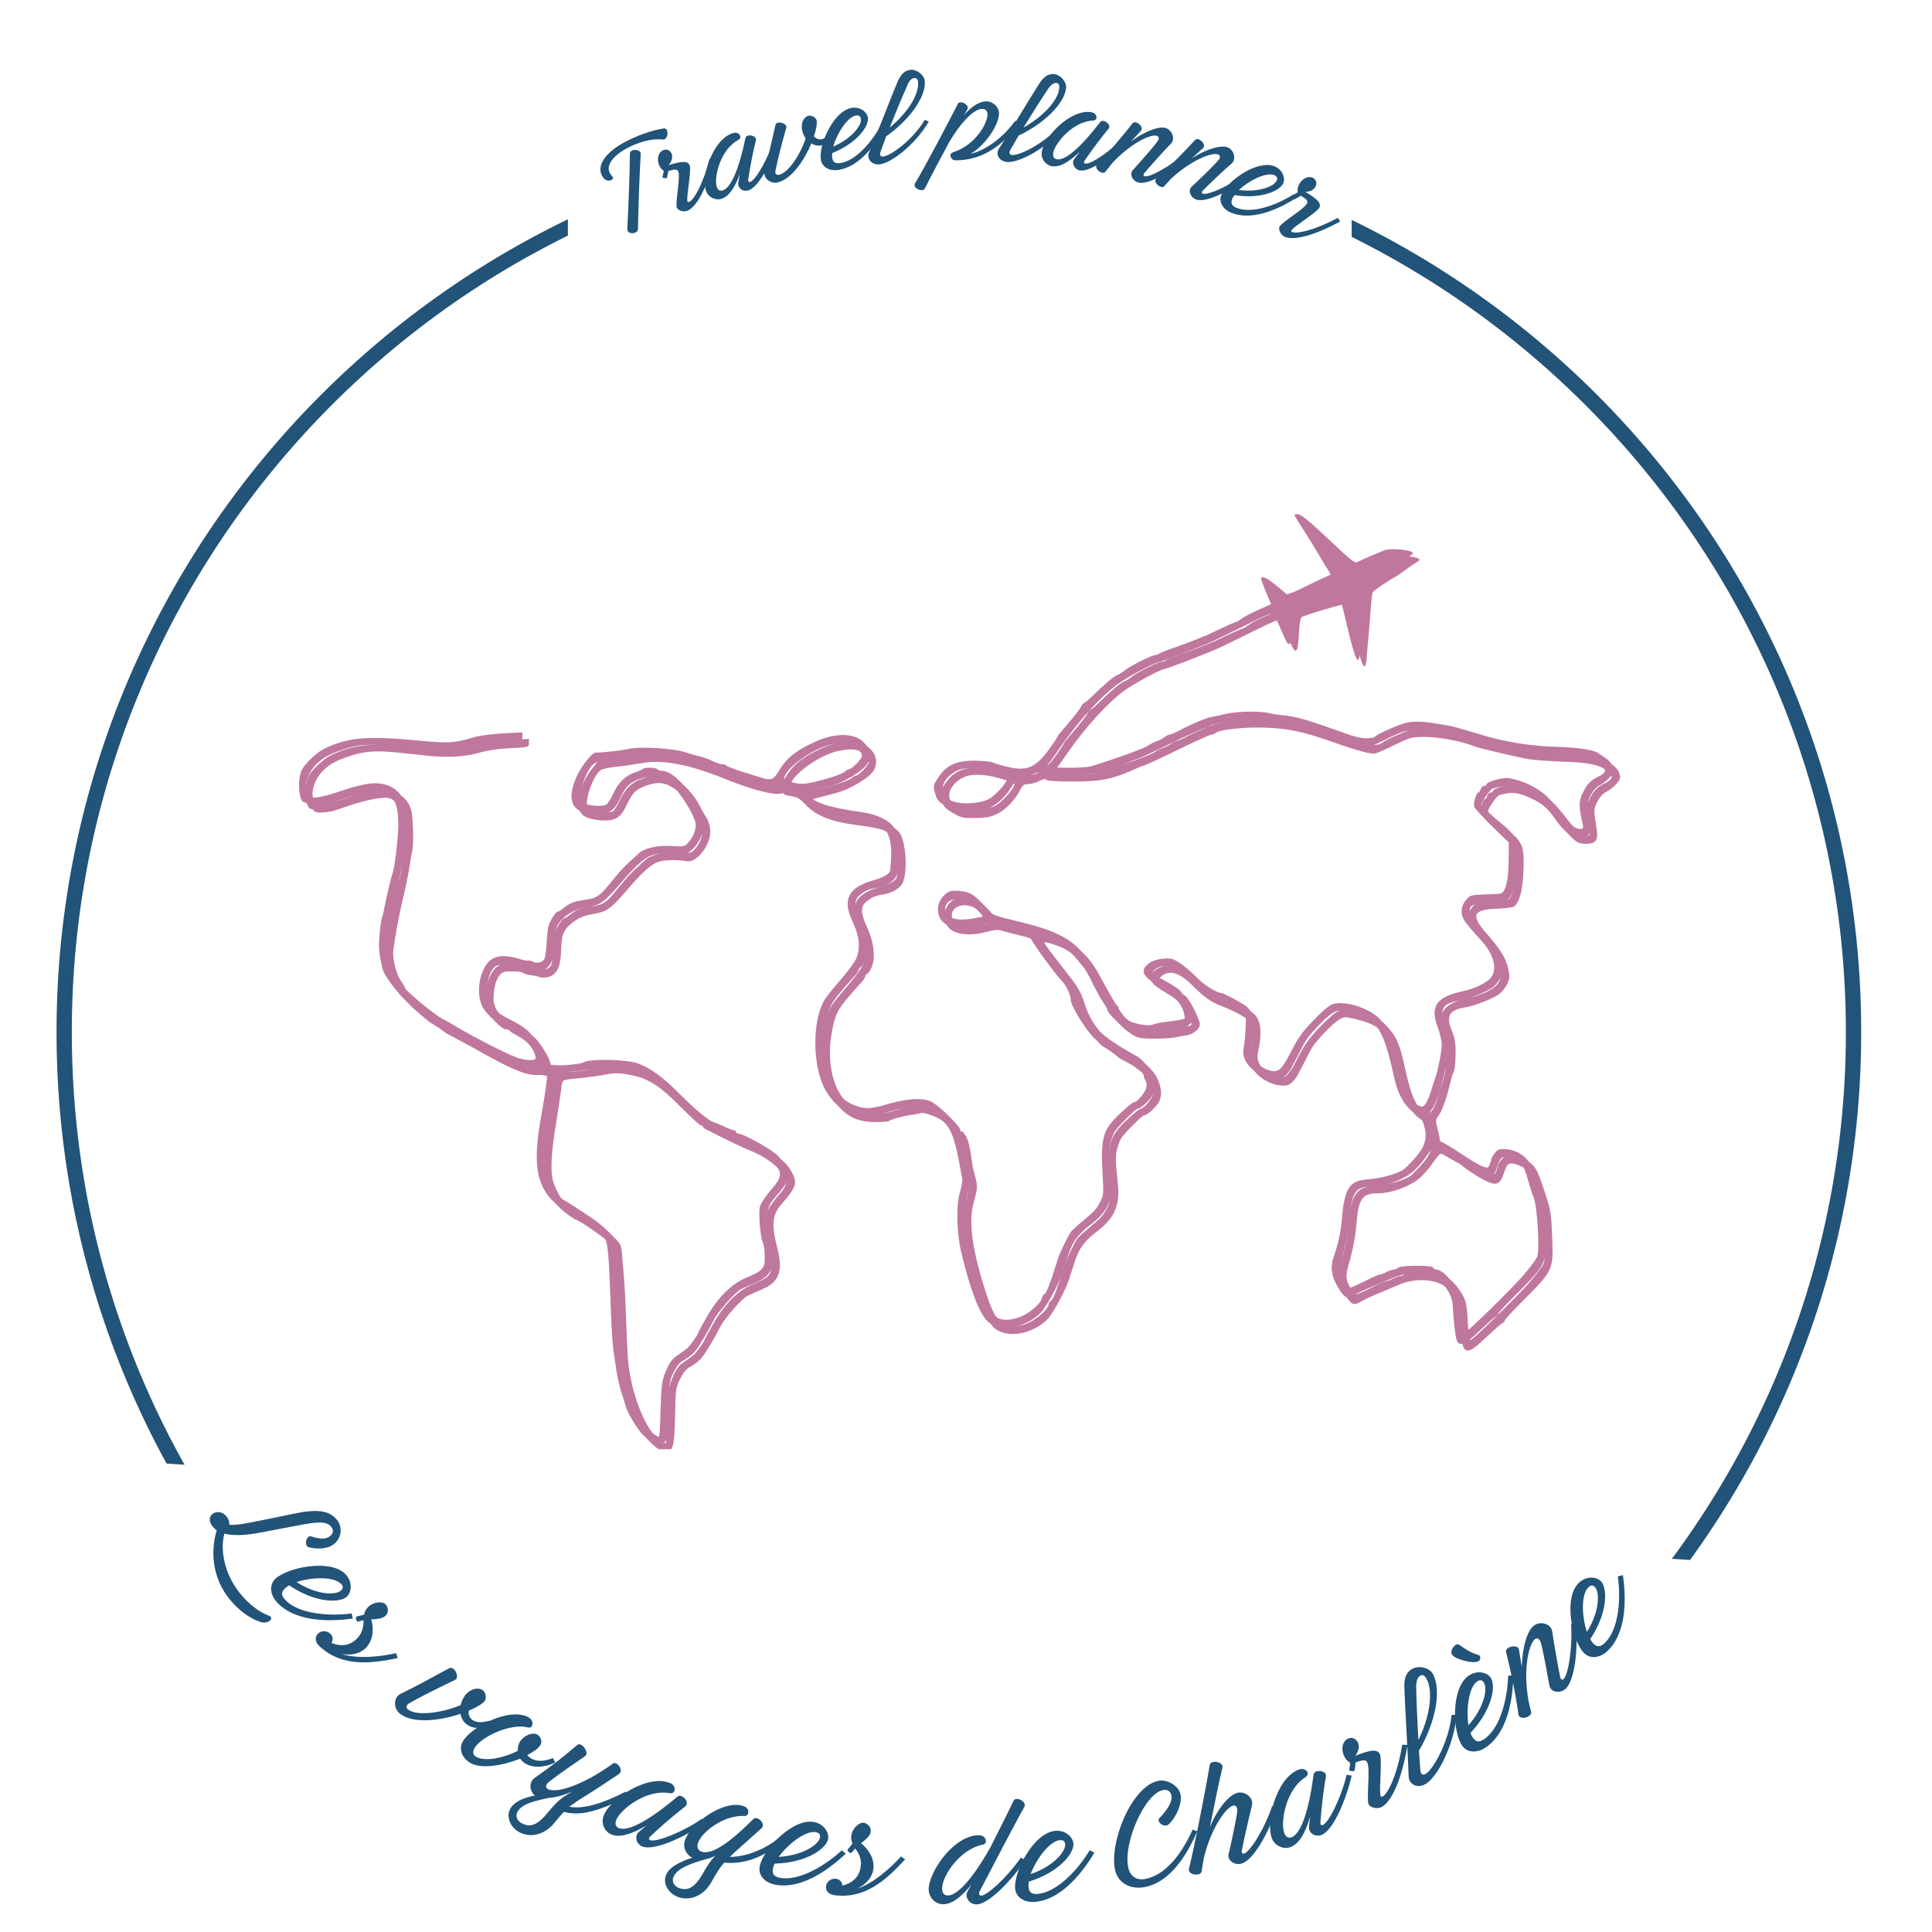 <svg xmlns="http://www.w3.org/2000/svg" width="500" zoomAndPan="magnify"
     viewBox="90 70 215 220" height="500" preserveAspectRatio="xMidYMid meet" version="1.0">
    <defs>
        <g/>
        <clipPath id="a139df7ab2">
            <path d="M 93.938 84.75 L 299.434 84.75 L 299.434 290.25 L 93.938 290.25 Z M 93.938 84.75 "
                  clip-rule="nonzero"/>
        </clipPath>
        <clipPath id="93613b1f8b">
            <path d="M 73 235 L 330 235 L 330 375 L 73 375 Z M 73 235 " clip-rule="nonzero"/>
        </clipPath>
        <clipPath id="395e9a976d">
            <path d="M 73.043 422.422 L 84.879 235.297 L 329.641 250.781 L 317.801 437.906 Z M 73.043 422.422 "
                  clip-rule="nonzero"/>
        </clipPath>
        <clipPath id="a1e7d8af3f">
            <path d="M 122.059 129.281 L 272 129.281 L 272 235.031 L 122.059 235.031 Z M 122.059 129.281 "
                  clip-rule="nonzero"/>
        </clipPath>
        <clipPath id="1a2fb02e92">
            <path d="M 121.312 128.531 L 271.312 128.531 L 271.312 234.281 L 121.312 234.281 Z M 121.312 128.531 "
                  clip-rule="nonzero"/>
        </clipPath>
        <clipPath id="bf82b2db8f">
            <path d="M 152.168 16.219 L 241.418 16.219 L 241.418 101.719 L 152.168 101.719 Z M 152.168 16.219 "
                  clip-rule="nonzero"/>
        </clipPath>
    </defs>
    <rect x="-37.5" width="450" fill="#ffffff" y="-37.5" height="450" fill-opacity="1"/>
    <rect x="-37.5" width="450" fill="#ffffff" y="-37.5" height="450" fill-opacity="1"/>
    <g clip-path="url(#a139df7ab2)">
        <path fill="#225378"
              d="M 299.438 187.535 C 299.438 244.141 253.328 290.25 196.652 290.25 C 139.973 290.25 93.938 244.141 93.938 187.535 C 93.938 130.926 140.043 84.82 196.652 84.82 C 253.328 84.75 299.438 130.855 299.438 187.535 Z M 95.676 187.535 C 95.676 243.238 140.945 288.512 196.652 288.512 C 252.355 288.512 297.695 243.168 297.695 187.535 C 297.695 131.898 252.355 86.488 196.652 86.488 C 140.945 86.488 95.676 131.832 95.676 187.535 Z M 95.676 187.535 "
              fill-opacity="1" fill-rule="nonzero"/>
    </g>
    <g clip-path="url(#93613b1f8b)">
        <g clip-path="url(#395e9a976d)">
            <path fill="#ffffff"
                  d="M 73.043 422.422 L 84.879 235.297 L 329.641 250.781 L 317.801 437.906 Z M 73.043 422.422 "
                  fill-opacity="1" fill-rule="nonzero"/>
        </g>
    </g>
    <g clip-path="url(#a1e7d8af3f)">
        <path fill="#c0779d"
              d="M 235.637 129.395 C 235.637 129.434 236.125 130.246 236.73 131.168 C 237.312 132.094 238.07 133.301 238.371 133.828 C 238.691 134.355 239.125 135.113 239.371 135.469 C 239.617 135.828 239.785 136.168 239.746 136.188 C 239.711 136.207 239.277 136.434 238.746 136.656 C 238.238 136.883 237.125 137.414 236.312 137.828 C 235.484 138.223 234.77 138.488 234.711 138.395 C 234.656 138.301 234.105 137.848 233.504 137.355 C 232.484 136.527 231.863 136.262 231.863 136.641 C 231.863 136.828 232.578 138.676 232.844 139.168 C 232.938 139.375 232.996 139.543 232.957 139.562 C 232.918 139.582 232.258 139.883 231.484 140.223 C 230.711 140.562 229.883 140.996 229.637 141.203 C 229.371 141.395 229.109 141.562 229.031 141.562 C 228.938 141.562 228.129 141.922 227.203 142.355 C 226.297 142.789 225.504 143.164 225.449 143.164 C 225.395 143.184 225.055 143.316 224.656 143.488 C 224.281 143.656 223.188 144.07 222.203 144.41 C 221.242 144.73 220.375 145.09 220.281 145.164 C 220.168 145.258 219.98 145.336 219.867 145.336 C 219.449 145.336 217.074 146.504 216.375 147.051 C 216 147.355 215.602 147.598 215.527 147.598 C 215.281 147.598 214 148.676 212.848 149.805 C 212.301 150.352 211.793 150.805 211.699 150.805 C 211.621 150.805 211.473 150.977 211.379 151.164 C 211.207 151.523 210.527 152.391 209.285 153.824 C 208.945 154.219 208.66 154.578 208.66 154.633 C 208.66 154.711 208.227 155.352 207.699 156.086 C 206.172 158.18 205.172 158.598 202.945 158.066 C 202.191 157.879 201.438 157.652 201.246 157.559 C 201.059 157.465 200.172 157.391 199.266 157.371 C 197.023 157.352 195.91 157.918 194.91 159.559 C 194.551 160.125 194.512 160.312 194.684 160.934 C 194.965 161.914 195.043 162.012 196.117 162.633 C 196.965 163.125 197.211 163.18 198.625 163.141 C 199.91 163.125 200.359 163.027 201.172 162.613 C 202.117 162.125 203.133 161.031 203.738 159.82 C 203.926 159.426 204.133 159.293 204.547 159.293 C 204.852 159.293 205.434 159.145 205.832 158.938 C 206.305 158.711 206.586 158.652 206.645 158.785 C 206.68 158.918 207.719 158.992 209.621 158.992 C 212.734 159.012 214.188 158.727 216.527 157.672 C 217.055 157.426 217.562 157.219 217.621 157.219 C 217.773 157.219 219.094 156.617 222.469 154.973 C 223.996 154.238 225.355 153.637 225.504 153.637 C 225.637 153.637 225.828 153.559 225.941 153.465 C 226.297 153.125 228.656 152.824 230.863 152.844 C 233.75 152.863 235.711 153.238 239.125 154.445 C 242.105 155.504 243.727 155.938 244.18 155.785 C 244.406 155.711 245.406 155.277 246.387 154.785 C 248.105 153.957 248.254 153.918 249.781 153.918 C 251.5 153.938 253.988 154.41 255.348 154.973 C 255.875 155.184 260.215 156.219 261.57 156.445 C 262.195 156.559 263.93 156.672 265.438 156.73 C 268.383 156.805 269.664 157.086 270.59 157.84 C 271.23 158.371 271.137 158.766 270.27 159.18 C 269.383 159.598 268.949 160.047 268.477 161.047 C 268.023 161.973 268.023 162.559 268.418 164.332 C 268.59 165.086 268.57 165.141 268.191 165.141 C 267.59 165.141 267.098 164.727 265.984 163.312 C 265.438 162.594 264.762 161.805 264.477 161.52 C 263.383 160.445 261.668 159.613 260.027 159.352 C 259.363 159.258 257.516 159.785 257.516 160.066 C 257.516 160.16 257.402 160.238 257.254 160.238 C 257.102 160.238 256.914 160.406 256.855 160.613 C 256.801 160.82 256.668 160.992 256.594 160.992 C 256.367 160.992 255.988 162.238 256.121 162.613 C 256.176 162.82 257.102 163.801 258.156 164.82 L 260.062 166.652 L 260.043 168.84 C 260.008 171.16 259.648 172.48 259.043 172.516 C 258.875 172.535 258.195 172.574 257.516 172.594 C 255.668 172.668 255.668 172.668 255.16 173.273 C 254.84 173.668 254.688 174.062 254.688 174.555 C 254.688 175.289 254.988 175.742 256.875 177.797 C 258.402 179.457 258.816 181.195 257.949 182.156 C 257.441 182.723 256.062 183.363 254.781 183.629 C 251.781 184.289 251.066 185.324 251.973 187.758 C 252.215 188.418 252.422 189.285 252.422 189.703 C 252.422 190.457 251.953 192.797 251.668 193.531 C 251.594 193.738 251.367 194.398 251.199 195 C 251.027 195.586 250.746 196.246 250.555 196.473 C 250.293 196.812 250.18 196.832 249.766 196.645 C 248.82 196.211 248.18 194.812 247.5 191.684 C 246.898 188.852 246.5 187.984 245.352 186.777 C 244.125 185.477 241.238 184.609 239.898 185.137 C 239.578 185.25 238.633 186.062 237.805 186.949 C 236.578 188.211 236.051 188.945 235.258 190.512 C 234.125 192.699 233.785 192.965 232.637 192.586 C 231.352 192.152 230.504 190.965 230.73 189.945 C 231.277 187.438 231.09 186.004 230.09 185.289 C 229.449 184.836 227.543 183.816 227.316 183.816 C 226.77 183.816 225.223 182.816 224.43 181.969 C 223.922 181.438 223.109 180.742 222.621 180.422 C 221.848 179.91 221.562 179.855 220.77 179.91 C 219.809 180.004 219.262 180.215 218.773 180.723 C 218.094 181.402 218.547 182.082 220.355 183.098 C 221.676 183.836 222.75 184.984 223.016 185.949 C 223.129 186.344 223.188 186.703 223.148 186.738 C 223.074 186.816 222.016 187.004 220.828 187.137 C 220.32 187.191 219.754 187.324 219.602 187.398 C 219.262 187.57 218.449 187.512 217.395 187.23 C 216.828 187.078 216.375 186.738 215.754 186.023 C 215.281 185.496 214.887 184.949 214.887 184.836 C 214.887 184.703 214.809 184.57 214.734 184.531 C 214.602 184.477 214.035 183.516 212.66 180.988 C 211.094 178.082 209.266 176.914 204.605 175.781 C 201.551 175.043 201.23 174.93 200.871 174.496 C 199.266 172.629 198.758 172.289 197.418 172.195 C 196.59 172.141 196.344 172.195 195.891 172.574 C 194.797 173.496 194.777 175.141 195.816 175.895 C 196.59 176.441 198.098 176.555 199.605 176.176 C 201.039 175.816 201.02 175.816 201.871 176.062 C 202.23 176.156 203.133 176.402 203.871 176.574 C 205.098 176.875 205.227 176.969 205.645 177.668 C 206.207 178.684 208.605 181.91 209.152 182.438 C 209.605 182.855 210.172 184.023 210.172 184.551 C 210.172 185.438 212.508 189.004 213.262 189.266 C 213.473 189.344 214.715 190.23 214.887 190.438 C 214.941 190.492 215.395 190.738 215.906 191.004 C 216.902 191.492 218.469 192.832 218.469 193.211 C 218.469 193.344 218.562 193.605 218.676 193.793 C 218.809 193.984 218.848 194.359 218.773 194.645 C 218.641 195.191 217.715 196.266 217.375 196.266 C 217.242 196.266 216.566 196.812 215.848 197.492 C 213.793 199.434 213.566 200.246 213.812 204.621 C 213.922 206.621 213.906 206.906 213.566 207.547 C 213.074 208.469 212.926 208.641 211.586 209.754 C 210.961 210.262 210.359 210.828 210.227 210.98 C 209.887 211.414 208.906 213.43 208.68 214.188 C 207.852 216.902 207.359 218.148 207.133 218.148 C 207.059 218.148 206.945 218.355 206.887 218.602 C 206.719 219.277 205.246 220.469 204.211 220.789 C 201.926 221.484 200.965 220.789 199.926 217.676 C 198.211 212.488 197.738 209.188 198.379 206.922 C 198.812 205.395 198.832 205 198.531 203.906 C 198.379 203.379 198.23 202.699 198.191 202.395 C 197.93 200.492 197.832 200.074 197.512 199.414 C 197.285 199 197.059 198.754 196.93 198.832 C 196.797 198.906 196.777 198.887 196.852 198.738 C 197.043 198.453 195.023 196.492 194.191 196.152 C 193.211 195.738 191.59 195.832 189.422 196.453 C 187.25 197.098 186.535 197.078 185.176 196.438 C 182.496 195.191 181.348 191.137 182.383 186.738 C 182.762 185.098 183.062 184.645 185.648 181.797 C 185.855 181.57 186.023 181.289 186.023 181.195 C 186.023 181.082 186.137 180.93 186.289 180.855 C 186.441 180.777 186.684 180.363 186.836 179.93 C 187.195 178.855 186.969 177.156 186.234 175.59 C 185.535 174.082 185.477 173.273 186.082 172.742 C 186.668 172.215 187.121 172.008 188.043 171.855 C 189.102 171.707 190.082 171.102 190.324 170.461 C 190.836 169.141 190.684 166.18 190.043 165.008 C 189.609 164.199 188.137 163.48 186.422 163.238 C 182.855 162.727 181.289 162.254 180.387 161.426 L 179.934 161.031 L 180.762 160.805 C 181.215 160.691 182.102 160.465 182.723 160.293 C 184.383 159.859 186.648 158.465 187.043 157.652 C 187.477 156.746 187.27 155.859 186.477 155.164 C 185.328 154.145 183.062 154.219 180.762 155.352 C 178.742 156.312 177.707 157.18 176.875 158.633 C 176.328 159.539 176.027 159.652 174.973 159.312 C 174.668 159.219 173.668 158.898 172.727 158.613 C 171.801 158.312 171.012 158.012 170.973 157.938 C 170.934 157.859 170.746 157.785 170.539 157.785 C 170.332 157.785 169.859 157.633 169.465 157.445 C 169.086 157.238 168.352 156.973 167.82 156.859 C 167.312 156.73 166.746 156.559 166.598 156.504 C 165.125 155.957 161.203 155.691 159.617 156.066 C 158.957 156.219 156.918 156.445 155.996 156.465 C 155.691 156.465 154.484 157.973 154.031 158.918 C 153.07 160.918 153.09 162.332 154.09 162.973 C 154.371 163.16 155.129 163.348 155.805 163.406 C 157.504 163.539 158.145 163.18 158.863 161.672 C 159.523 160.219 159.992 159.805 161.352 159.371 C 162.637 158.973 163.406 159.145 164.633 160.047 C 165.559 160.727 167.371 163.613 167.465 164.559 C 167.52 165.234 167.18 166.105 166.559 166.766 C 166.219 167.141 166.051 167.18 164.73 167.086 C 163.164 166.973 161.578 167.328 160.957 167.953 C 160.785 168.121 160.297 168.555 159.879 168.934 C 159.445 169.309 158.637 170.195 158.07 170.914 C 156.484 172.875 156.316 173.008 154.711 173.234 C 153.637 173.402 153.129 173.594 152.598 174.008 C 152.223 174.328 151.844 174.574 151.75 174.574 C 151.488 174.574 150.77 175.781 150.656 176.363 C 150.617 176.688 150.523 177.535 150.488 178.27 C 150.43 179.008 150.336 179.742 150.262 179.91 C 150.109 180.328 149.375 180.516 148.902 180.25 C 148.695 180.137 148.508 180.102 148.449 180.137 C 148.395 180.195 147.902 180.102 147.336 179.93 C 145.828 179.477 144.848 179.516 144.109 180.082 C 142.941 180.969 142.414 183.59 143.094 185.191 C 143.414 185.984 144.656 187.211 145.109 187.211 C 145.301 187.211 145.488 187.285 145.543 187.383 C 145.602 187.477 145.996 187.723 146.414 187.945 C 147.848 188.684 149.242 190.324 149.242 191.25 C 149.242 191.57 148.055 191.531 147.09 191.172 C 145.695 190.645 141.867 188.684 139.809 187.418 C 139.453 187.211 139.02 186.965 138.867 186.891 C 137.699 186.363 133.586 182.871 133.586 182.422 C 133.586 182.344 133.414 182.062 133.207 181.777 C 132.699 181.102 132.266 179.57 132.266 178.535 C 132.285 177.762 132.926 174.156 133.414 172.215 C 133.68 171.16 134.152 168.762 134.246 167.973 C 134.301 167.613 134.398 167.102 134.453 166.84 C 134.621 166.121 134.547 163.066 134.34 162.293 C 133.848 160.48 132.059 159.598 129.812 160.066 C 128.566 160.332 128.305 160.406 126.605 160.973 C 125.684 161.293 124.57 161.559 124.152 161.559 C 123.492 161.559 123.363 161.48 123.191 161.047 C 122.852 160.125 123.363 158.613 124.379 157.672 C 125.117 156.953 125.871 156.578 127.418 156.066 C 129.078 155.52 130.379 155.445 132.945 155.711 C 134.188 155.844 135.621 155.992 136.133 156.051 C 138.453 156.293 140.453 156.18 141.98 155.746 C 142.961 155.445 144.223 155.258 145.621 155.199 C 147.715 155.086 147.734 155.086 147.734 154.617 L 147.734 154.145 L 145.527 154.258 C 144.301 154.332 142.828 154.523 142.262 154.691 C 139.887 155.391 139.395 155.406 135.793 155.07 C 130.02 154.523 127.906 154.711 125.191 155.992 C 124.379 156.391 123.098 157.578 122.664 158.332 C 122.059 159.406 122.25 162.125 122.93 162.125 C 123.078 162.125 123.211 162.219 123.25 162.332 C 123.344 162.633 124.891 162.574 125.852 162.219 C 128.02 161.445 129.625 161.012 130.66 160.898 C 131.66 160.785 131.867 160.82 132.453 161.219 C 133.301 161.805 133.605 162.707 133.605 164.766 C 133.586 166.215 133.152 169.875 132.945 170.215 C 132.852 170.367 132.133 173.383 131.965 174.383 C 131.906 174.648 131.832 175.008 131.773 175.176 C 131.605 175.742 131.531 176.309 131.434 177.688 C 131.359 178.895 131.418 179.363 131.812 181.082 C 132 181.891 133.738 184.156 134.926 185.137 C 135.492 185.609 135.98 186.023 136.039 186.098 C 136.094 186.156 136.508 186.457 136.98 186.738 C 137.453 187.023 137.867 187.324 137.926 187.383 C 137.98 187.438 138.188 187.59 138.395 187.703 C 138.602 187.816 139.453 188.27 140.281 188.719 C 141.113 189.172 142.094 189.703 142.453 189.91 C 145.883 191.832 147.527 192.492 148.789 192.418 C 149.184 192.379 149.77 192.492 150.07 192.625 C 150.582 192.891 150.602 192.926 150.488 193.965 C 150.355 195.039 150.168 196.191 149.789 198.359 C 148.863 203.621 149.41 206.188 151.883 208.094 C 152.449 208.527 152.996 208.887 153.09 208.902 C 153.43 208.902 156.676 211.188 157.031 211.641 C 157.484 212.242 157.578 213.336 157.824 220.41 C 157.883 222.129 158.031 224.07 158.125 224.75 C 158.238 225.43 158.371 226.258 158.41 226.617 C 158.543 227.578 158.844 228.898 159.184 229.844 C 159.332 230.312 159.484 230.785 159.504 230.879 C 159.598 231.426 160.672 233.258 161.277 233.938 C 162.164 234.898 162.805 235.312 163.371 235.258 C 164.164 235.199 164.293 234.691 164.371 231.258 C 164.426 228.219 164.465 227.992 164.953 227.012 C 165.332 226.258 165.652 225.863 166.18 225.598 C 166.559 225.391 167.086 224.977 167.352 224.672 C 167.805 224.164 168.879 222.355 169.539 221.051 C 170.012 220.09 171.973 217.883 172.652 217.543 C 173.008 217.375 173.727 217.055 174.254 216.828 C 176.215 216.016 176.688 214.77 176.027 212.188 C 175.328 209.449 175.426 208.301 176.5 207.113 C 177.422 206.074 177.875 205.414 178.008 204.906 C 178.18 204.207 177.48 202.848 176.555 202.113 C 175.652 201.379 172.84 199.852 172.406 199.852 C 172.219 199.852 172.066 199.754 172.066 199.66 C 172.066 199.547 171.973 199.473 171.859 199.473 C 171.766 199.473 171.199 199.266 170.633 199 C 170.066 198.738 169.559 198.531 169.52 198.531 C 169.16 198.531 167.16 196.887 165.746 195.438 C 163.824 193.438 162.258 192.305 160.75 191.797 C 159.465 191.379 155.449 191.305 154.75 191.699 C 154.504 191.852 153.543 191.984 152.617 192.039 C 150.715 192.117 150.184 191.926 150.184 191.152 C 150.184 190.605 148.977 188.645 148.281 188.059 C 147.715 187.59 147.355 187.363 145.941 186.645 C 144.508 185.91 143.695 184.855 143.695 183.742 C 143.715 182.535 143.941 181.629 144.355 181.102 C 144.695 180.664 144.883 180.609 145.828 180.609 C 146.414 180.609 146.977 180.684 147.09 180.797 C 147.188 180.891 147.562 181.004 147.922 181.043 C 148.281 181.082 148.734 181.176 148.941 181.27 C 149.129 181.344 149.582 181.344 149.957 181.25 C 150.902 181.004 151.355 180.082 151.391 178.195 C 151.449 176.477 151.637 175.949 152.449 175.254 C 153.336 174.516 153.902 174.27 155.242 174.047 C 156.598 173.801 157.125 173.422 158.863 171.387 C 160.824 169.102 161.824 168.234 162.824 168.047 C 163.578 167.914 164.953 167.914 165.652 168.066 C 166.879 168.328 168.578 166.047 168.371 164.406 C 168.312 163.953 168.125 163.348 167.934 163.086 C 167.746 162.82 167.406 162.219 167.18 161.746 C 166.352 160.145 164.652 158.539 163.746 158.539 C 163.465 158.539 163.164 158.445 163.105 158.352 C 162.957 158.125 161.652 158.105 161.41 158.332 C 161.297 158.426 160.918 158.598 160.539 158.711 C 159.484 159.047 158.656 159.859 158.09 161.105 C 157.805 161.746 157.43 162.312 157.258 162.387 C 156.371 162.727 154.355 162.352 154.316 161.859 C 154.203 160.633 155.145 158.18 155.918 157.691 C 156.145 157.559 156.824 157.406 157.449 157.332 C 158.711 157.199 158.977 157.164 160.824 156.859 C 162.992 156.484 166.145 157.105 169.898 158.633 C 172.953 159.879 175.594 160.578 176.406 160.371 C 176.613 160.312 176.781 160.332 176.781 160.426 C 176.781 160.5 177.16 160.613 177.633 160.672 C 178.293 160.766 178.613 160.953 179.082 161.465 C 180.254 162.801 181.969 163.539 184.816 163.914 C 188.043 164.367 188.383 164.461 189.082 165.293 C 189.609 165.914 189.836 167.199 189.703 168.727 C 189.664 169.195 189.629 169.668 189.629 169.801 C 189.59 170.234 189.004 170.613 187.668 171.008 C 186.023 171.48 185.195 172.082 184.895 172.969 C 184.629 173.781 184.762 174.461 185.496 176.082 C 186.121 177.461 186.215 178.781 185.762 179.875 C 185.609 180.23 184.914 181.215 184.195 182.043 C 183.496 182.855 182.668 183.855 182.367 184.27 C 180.648 186.551 180.668 192.418 182.402 195.152 C 183.59 197.02 184.969 197.773 187.176 197.773 C 187.969 197.773 188.664 197.719 188.742 197.645 C 188.91 197.453 190.59 197.02 191.496 196.926 C 191.855 196.871 192.25 196.793 192.383 196.738 C 192.684 196.625 194.324 197.227 194.777 197.605 C 196.625 199.152 196.891 199.773 197.816 204.961 C 197.871 205.207 197.738 205.906 197.57 206.488 C 197.098 207.98 197.172 211.074 197.703 213.336 C 198.738 217.676 199.812 220.449 200.758 221.258 C 202.172 222.43 205.039 221.957 206.738 220.258 C 207.492 219.504 209.113 216.41 209.34 215.316 C 209.34 215.262 209.398 215.09 209.473 214.941 C 209.527 214.789 209.68 214.316 209.812 213.902 C 210.301 212.242 210.961 211.32 212.508 210.148 C 214.434 208.68 215.055 207.207 214.793 204.754 C 214.508 202.207 214.508 201.621 214.715 200.793 C 214.848 200.32 215.055 199.773 215.207 199.566 C 215.582 199 217.562 197.02 217.754 197.02 C 218.129 197.02 219.207 196.02 219.508 195.418 C 219.848 194.664 219.754 193.738 219.223 192.684 C 218.902 192.039 218.016 191.117 217.621 190.965 C 217.508 190.926 216.715 190.477 215.848 189.945 C 213.168 188.324 211.773 186.703 211.02 184.305 C 210.66 183.176 210.281 182.457 209.547 181.516 C 206.945 178.176 206.359 177.383 206.434 177.309 C 206.492 177.25 207 177.383 207.605 177.59 C 209.246 178.137 209.848 178.648 211.699 180.988 C 211.887 181.195 212.34 182.023 212.715 182.836 C 213.113 183.629 213.641 184.551 213.867 184.891 C 214.113 185.211 214.32 185.57 214.32 185.684 C 214.32 186.004 215.281 187.023 216.188 187.645 C 216.98 188.191 217.188 188.25 218.676 188.27 C 219.582 188.285 220.676 188.23 221.129 188.156 C 221.582 188.059 222.262 187.945 222.637 187.891 C 223.43 187.758 224.129 187.172 224.129 186.625 C 224.129 186.117 223.035 183.91 222.543 183.477 C 222.336 183.27 221.641 182.836 221.016 182.496 C 219.336 181.59 219.301 181.535 219.789 181.137 C 220.676 180.422 221.828 180.762 223.223 182.156 C 224.562 183.496 225.375 184.098 226.391 184.477 C 227.617 184.949 228.449 185.344 229.355 185.93 L 230.129 186.457 L 230.09 187.723 C 230.07 188.438 229.977 189.438 229.883 189.965 C 229.77 190.797 229.805 191.059 230.145 191.664 C 230.711 192.645 232.031 193.473 233.223 193.586 C 233.996 193.664 234.219 193.605 234.637 193.23 C 234.898 192.984 235.184 192.605 235.277 192.398 C 235.371 192.191 235.523 191.891 235.617 191.738 C 235.711 191.586 236.031 190.984 236.312 190.418 C 236.578 189.852 236.973 189.172 237.164 188.93 C 237.973 187.891 239.219 186.625 239.84 186.211 C 240.445 185.797 240.613 185.777 241.332 185.93 C 245.16 186.797 245.652 187.438 247.047 193.625 C 247.445 195.418 248.273 196.832 249.312 197.473 C 249.859 197.832 250.18 198.191 250.328 198.68 C 250.953 200.547 250.539 201.566 248.293 203.754 C 247.707 204.32 245.746 204.906 244.047 205.039 C 241.84 205.188 241.332 206.02 241.012 209.941 C 240.898 211.148 240.598 212.508 240.145 213.789 C 239.672 215.074 239.859 216.203 240.766 217.602 C 241.445 218.617 241.672 218.695 242.52 218.184 C 242.84 217.996 243.766 217.562 244.594 217.223 C 245.426 216.883 246.367 216.488 246.707 216.336 C 248.707 215.43 251.293 215.637 252.387 216.789 C 253.215 217.656 253.613 218.469 253.668 219.375 C 253.762 221.164 253.969 222.918 254.121 223.352 C 254.387 224.051 254.969 223.918 256.062 222.902 C 256.609 222.41 257.383 221.676 257.801 221.297 C 258.215 220.922 258.609 220.598 258.703 220.598 C 258.781 220.598 258.836 220.504 258.836 220.391 C 258.836 220.277 259.629 219.41 260.59 218.449 C 264.438 214.602 264.383 214.695 264.25 210.883 C 264.156 208.355 264.082 207.828 263.555 206.168 C 263.215 205.133 262.781 203.926 262.59 203.492 C 262.137 202.453 260.969 201.699 259.742 201.605 C 258.988 201.566 258.801 201.621 258.48 202.039 C 258.254 202.32 258.082 202.605 258.082 202.699 C 258.082 202.773 258.008 203.055 257.895 203.32 C 257.723 203.754 257.668 203.773 257.121 203.586 C 256.781 203.473 255.781 202.887 254.895 202.301 C 253.215 201.188 252.367 200.699 251.82 200.527 C 251.633 200.473 251.48 200.246 251.48 200 C 251.48 199.754 251.348 199.094 251.199 198.531 C 250.973 197.66 250.973 197.473 251.199 197.207 C 251.594 196.758 252.141 195.359 252.52 193.812 C 252.707 193.039 252.895 192.305 252.969 192.211 C 253.16 191.871 253.234 191.285 253.254 189.852 C 253.254 188.777 253.16 188.172 252.82 187.363 C 252.121 185.664 252.535 184.984 254.402 184.703 C 255.367 184.551 257.402 183.758 258.176 183.23 C 258.496 183.004 258.914 182.496 259.102 182.098 C 259.422 181.477 259.422 181.25 259.254 180.328 C 259.008 179.156 258.367 178.102 256.723 176.234 C 254.953 174.195 255.234 173.574 257.949 173.48 C 258.895 173.441 259.781 173.328 259.93 173.215 C 260.629 172.629 260.988 170.934 261.008 168.16 C 261.008 166.312 260.723 165.746 259.234 164.539 C 258.102 163.633 256.949 162.539 256.949 162.367 C 256.949 162.047 257.93 160.633 258.234 160.539 C 259.703 160.105 260.496 160.219 262.328 161.141 C 263.328 161.652 264.59 162.879 265.363 164.047 C 265.609 164.445 266.137 165.066 266.531 165.426 C 267.117 165.973 267.363 166.086 268.117 166.086 C 269.191 166.086 269.496 165.688 269.324 164.5 C 268.965 162.219 268.965 162.105 269.402 161.273 C 269.664 160.766 270.062 160.332 270.418 160.16 C 270.758 160.012 271.25 159.613 271.551 159.273 C 272.004 158.766 272.059 158.598 271.91 158.105 C 271.816 157.746 271.477 157.332 271.098 157.086 C 270.738 156.84 270.363 156.598 270.25 156.52 C 269.738 156.125 267.91 155.859 265.344 155.785 C 262.609 155.711 259.688 155.238 257.141 154.484 C 254.215 153.598 253.52 153.41 252.953 153.332 C 252.613 153.277 252.027 153.184 251.668 153.125 C 250.066 152.879 249.121 152.863 248.312 153.07 C 247.461 153.277 245.086 154.332 244.879 154.598 C 244.691 154.824 243.691 154.898 243.047 154.73 C 242.672 154.633 242.238 154.523 242.066 154.484 C 241.898 154.426 240.918 154.086 239.879 153.711 C 237.105 152.711 235.672 152.316 234.41 152.203 C 233.785 152.145 232.996 152.031 232.672 151.938 C 231.711 151.691 229.016 151.75 227.789 152.051 C 227.164 152.203 226.469 152.352 226.203 152.391 C 225.676 152.465 223.961 153.184 222.562 153.918 C 222.074 154.184 221.582 154.391 221.449 154.391 C 221.336 154.391 221.09 154.504 220.941 154.633 C 220.77 154.785 220.336 155.012 219.98 155.145 C 219.621 155.277 219.188 155.504 219.035 155.617 C 218.641 155.938 215.375 157.125 212.473 158.012 C 212.133 158.105 211.039 158.18 210.02 158.18 C 207.191 158.145 207.266 158.18 207.887 157.391 C 208.078 157.145 208.566 156.465 208.961 155.879 C 211.039 152.863 213.66 149.996 215.566 148.617 C 216.809 147.75 219.414 146.336 220.094 146.184 C 220.543 146.09 224.43 144.598 225.922 143.957 C 226.543 143.695 228.316 142.828 229.863 142.055 C 231.43 141.262 232.824 140.621 232.996 140.621 C 233.297 140.621 233.523 141.035 234.504 143.336 C 235.051 144.637 235.332 144.277 235.41 142.184 C 235.445 141.223 235.559 140.43 235.691 140.297 C 235.898 140.09 240.711 138.656 240.84 138.77 C 240.859 138.809 241.258 140.355 241.691 142.223 C 242.578 145.938 242.953 146.691 243.105 145.109 C 243.219 143.844 243.594 139.395 243.652 138.527 C 243.691 138.016 243.766 137.527 243.84 137.414 C 243.953 137.223 245.688 136.055 246.539 135.582 C 246.785 135.449 247.293 135.094 247.672 134.809 C 248.066 134.508 248.574 134.148 248.82 134.035 C 249.461 133.68 249.086 133.469 247.652 133.32 C 246.801 133.242 246.199 133.281 245.785 133.453 C 244.727 133.887 243.105 134.582 242.805 134.754 C 242.52 134.922 242.105 134.582 239.406 132.035 C 237.352 130.094 236.371 129.301 236.012 129.301 C 235.805 129.301 235.637 129.34 235.637 129.395 Z M 185.855 155.879 C 186.156 156.18 186.402 156.598 186.402 156.805 C 186.402 157.164 185.25 158.352 184.895 158.352 C 184.801 158.352 184.609 158.465 184.477 158.598 C 184.176 158.898 182.195 159.539 180.668 159.859 C 179.762 160.047 179.328 160.047 178.535 159.859 C 177.988 159.727 177.535 159.539 177.535 159.445 C 177.535 158.312 180.82 155.938 183.008 155.504 C 184.535 155.199 185.27 155.297 185.855 155.879 Z M 201.738 158.746 C 202.438 158.953 203.004 159.199 203.004 159.293 C 203.004 159.785 201.645 161.312 200.832 161.746 C 199.758 162.293 197.684 162.387 196.625 161.953 C 195.004 161.273 195.344 159.426 197.25 158.5 C 198.191 158.066 199.832 158.145 201.738 158.746 Z M 198.418 173.348 C 198.871 173.574 200.359 175.141 200.117 175.141 C 200.078 175.141 199.57 175.234 198.965 175.348 C 197.531 175.609 196.477 175.422 196.098 174.855 C 195.285 173.609 196.891 172.574 198.418 173.348 Z M 159.578 192.473 C 161.371 192.832 162.766 193.758 164.973 196 C 166.145 197.191 167.18 198.152 167.312 198.152 C 167.445 198.152 167.539 198.207 167.539 198.285 C 167.539 198.379 167.727 198.531 167.973 198.641 C 170.141 199.754 172.141 200.719 172.914 201.02 C 174.367 201.586 175.52 202.379 176.613 203.508 C 177.328 204.266 177.195 204.98 176.121 206.148 C 175.859 206.434 175.406 207.035 175.141 207.453 C 174.688 208.168 174.668 208.34 174.746 209.941 C 174.801 210.883 174.953 211.848 175.066 212.094 C 175.199 212.336 175.328 213.074 175.328 213.734 C 175.367 215.188 175.18 215.41 173.234 216.242 C 171.5 216.977 169.973 218.488 168.672 220.824 C 168.145 221.73 167.727 222.523 167.727 222.578 C 167.727 222.711 166.973 223.789 166.598 224.184 C 166.445 224.352 165.938 224.711 165.504 225.012 C 164.898 225.391 164.559 225.805 164.238 226.504 C 163.617 227.863 163.559 228.258 163.465 231.426 C 163.426 232.973 163.352 234.273 163.312 234.332 C 163.164 234.465 162.105 233.652 161.73 233.086 C 160.219 230.973 159.09 227.277 158.957 223.996 C 158.918 223.43 158.844 221.598 158.785 219.938 C 158.73 218.277 158.637 216.449 158.578 215.883 C 158.543 215.316 158.445 214.148 158.371 213.281 C 158.258 211.734 158.238 211.715 157.391 210.867 C 156.918 210.395 155.938 209.621 155.203 209.148 C 154.469 208.68 153.656 208.148 153.391 207.961 C 153.129 207.793 152.656 207.508 152.316 207.32 C 151.637 206.98 150.883 205.812 150.488 204.508 C 150.148 203.359 150.262 201.266 150.844 197.773 C 151.09 196.266 151.336 194.625 151.391 194.117 C 151.43 193.625 151.543 193.133 151.637 193.059 C 151.715 192.984 152.43 192.852 153.203 192.797 C 153.977 192.738 155.297 192.57 156.129 192.418 C 157.617 192.133 158.012 192.152 159.578 192.473 Z M 252.328 201.754 C 252.648 201.945 253.102 202.207 253.367 202.34 C 253.629 202.473 253.875 202.621 253.934 202.68 C 254.254 203 255.5 203.848 256.441 204.34 C 257.875 205.113 258.328 204.941 258.781 203.492 C 259.141 202.379 259.422 202.266 260.59 202.754 C 261.496 203.133 261.855 203.641 262.23 205.074 C 262.422 205.773 262.703 206.68 262.875 207.074 C 263.309 208.055 263.609 213.109 263.27 213.902 C 263.137 214.203 262.402 215.188 261.629 216.07 C 260.121 217.789 255.047 222.73 254.934 222.598 C 254.801 222.465 254.668 221.449 254.613 220.09 C 254.535 218.375 254.367 217.844 253.629 216.809 C 252.969 215.883 252.254 215.316 251.781 215.316 C 251.633 215.316 251.48 215.223 251.441 215.09 C 251.348 214.809 247.766 214.809 247.461 215.109 C 247.348 215.223 247.121 215.316 246.973 215.316 C 246.801 215.316 246.426 215.449 246.125 215.602 C 245.84 215.75 245.5 215.883 245.367 215.883 C 245.254 215.883 244.48 216.223 243.652 216.637 C 242.82 217.055 242.066 217.391 241.953 217.391 C 241.672 217.375 241.105 216.523 240.898 215.828 C 240.785 215.395 240.805 214.941 240.992 214.281 C 241.539 212.43 241.84 210.867 241.973 209.281 C 242.199 206.488 242.633 205.887 244.387 205.887 C 245.801 205.887 247.801 205.207 248.953 204.32 C 249.406 204 250.141 203.188 250.574 202.527 C 251.027 201.887 251.461 201.359 251.574 201.379 C 251.668 201.379 252.027 201.547 252.328 201.754 Z M 252.328 201.754 "
              fill-opacity="1" fill-rule="nonzero"/>
    </g>
    <g clip-path="url(#1a2fb02e92)">
        <path fill="#c0779d"
              d="M 234.887 128.645 C 234.887 128.684 235.379 129.496 235.98 130.418 C 236.566 131.344 237.32 132.551 237.621 133.078 C 237.941 133.605 238.375 134.363 238.621 134.719 C 238.867 135.078 239.035 135.418 239 135.438 C 238.961 135.457 238.527 135.684 238 135.906 C 237.492 136.133 236.379 136.664 235.566 137.078 C 234.734 137.473 234.02 137.738 233.965 137.645 C 233.906 137.551 233.359 137.098 232.754 136.605 C 231.738 135.777 231.113 135.512 231.113 135.891 C 231.113 136.078 231.832 137.926 232.094 138.418 C 232.191 138.625 232.246 138.793 232.207 138.812 C 232.172 138.832 231.512 139.133 230.738 139.473 C 229.965 139.812 229.133 140.246 228.891 140.453 C 228.625 140.645 228.359 140.812 228.285 140.812 C 228.191 140.812 227.379 141.172 226.457 141.605 C 225.551 142.039 224.758 142.414 224.699 142.414 C 224.645 142.434 224.305 142.566 223.91 142.738 C 223.531 142.906 222.438 143.32 221.457 143.66 C 220.496 143.98 219.625 144.34 219.531 144.414 C 219.418 144.508 219.23 144.586 219.117 144.586 C 218.703 144.586 216.324 145.754 215.629 146.301 C 215.25 146.605 214.855 146.848 214.777 146.848 C 214.535 146.848 213.25 147.926 212.102 149.055 C 211.555 149.602 211.043 150.055 210.949 150.055 C 210.875 150.055 210.723 150.227 210.629 150.414 C 210.461 150.773 209.781 151.641 208.535 153.074 C 208.195 153.469 207.914 153.828 207.914 153.883 C 207.914 153.961 207.48 154.602 206.949 155.336 C 205.422 157.43 204.422 157.848 202.199 157.316 C 201.441 157.129 200.688 156.902 200.5 156.809 C 200.312 156.715 199.426 156.641 198.52 156.621 C 196.273 156.602 195.16 157.168 194.16 158.809 C 193.805 159.375 193.766 159.562 193.934 160.184 C 194.219 161.164 194.293 161.262 195.367 161.883 C 196.219 162.375 196.465 162.43 197.879 162.391 C 199.16 162.375 199.613 162.277 200.426 161.863 C 201.367 161.375 202.387 160.281 202.988 159.07 C 203.18 158.676 203.387 158.543 203.801 158.543 C 204.102 158.543 204.688 158.395 205.082 158.188 C 205.555 157.961 205.84 157.902 205.895 158.035 C 205.934 158.168 206.969 158.242 208.875 158.242 C 211.988 158.262 213.441 157.977 215.777 156.922 C 216.309 156.676 216.816 156.469 216.871 156.469 C 217.023 156.469 218.344 155.867 221.723 154.223 C 223.25 153.488 224.605 152.887 224.758 152.887 C 224.891 152.887 225.078 152.809 225.191 152.715 C 225.551 152.375 227.906 152.074 230.113 152.094 C 233 152.113 234.961 152.488 238.375 153.695 C 241.355 154.754 242.98 155.188 243.434 155.035 C 243.66 154.961 244.66 154.527 245.641 154.035 C 247.355 153.207 247.508 153.168 249.035 153.168 C 250.75 153.188 253.242 153.66 254.598 154.223 C 255.129 154.434 259.465 155.469 260.824 155.695 C 261.445 155.809 263.184 155.922 264.691 155.98 C 267.633 156.055 268.918 156.336 269.84 157.09 C 270.48 157.621 270.387 158.016 269.52 158.43 C 268.633 158.848 268.199 159.297 267.727 160.297 C 267.273 161.223 267.273 161.809 267.672 163.582 C 267.84 164.336 267.824 164.391 267.445 164.391 C 266.84 164.391 266.352 163.977 265.238 162.562 C 264.691 161.844 264.012 161.055 263.73 160.77 C 262.637 159.695 260.918 158.863 259.277 158.602 C 258.617 158.508 256.77 159.035 256.77 159.316 C 256.77 159.41 256.656 159.488 256.504 159.488 C 256.352 159.488 256.164 159.656 256.109 159.863 C 256.051 160.07 255.918 160.242 255.844 160.242 C 255.617 160.242 255.242 161.488 255.371 161.863 C 255.43 162.07 256.352 163.051 257.41 164.07 L 259.316 165.902 L 259.297 168.09 C 259.258 170.41 258.898 171.73 258.297 171.766 C 258.125 171.785 257.449 171.824 256.77 171.844 C 254.918 171.918 254.918 171.918 254.41 172.523 C 254.09 172.918 253.938 173.312 253.938 173.805 C 253.938 174.539 254.242 174.992 256.129 177.047 C 257.656 178.707 258.07 180.445 257.203 181.406 C 256.691 181.973 255.316 182.613 254.035 182.879 C 251.035 183.539 250.316 184.574 251.223 187.008 C 251.469 187.668 251.676 188.535 251.676 188.953 C 251.676 189.707 251.203 192.047 250.922 192.781 C 250.844 192.988 250.617 193.648 250.449 194.25 C 250.281 194.836 249.996 195.496 249.809 195.723 C 249.543 196.062 249.43 196.082 249.016 195.895 C 248.074 195.461 247.43 194.062 246.754 190.934 C 246.148 188.102 245.754 187.234 244.602 186.027 C 243.375 184.727 240.488 183.859 239.148 184.387 C 238.828 184.5 237.887 185.312 237.055 186.199 C 235.832 187.461 235.301 188.195 234.512 189.762 C 233.379 191.949 233.039 192.215 231.887 191.836 C 230.605 191.402 229.758 190.215 229.984 189.195 C 230.531 186.688 230.34 185.254 229.34 184.539 C 228.699 184.086 226.793 183.066 226.57 183.066 C 226.023 183.066 224.477 182.066 223.684 181.219 C 223.172 180.688 222.363 179.992 221.871 179.672 C 221.098 179.16 220.816 179.105 220.023 179.16 C 219.062 179.254 218.516 179.465 218.023 179.973 C 217.344 180.652 217.797 181.332 219.609 182.348 C 220.93 183.086 222.004 184.234 222.27 185.199 C 222.383 185.594 222.438 185.953 222.398 185.988 C 222.324 186.066 221.27 186.254 220.078 186.387 C 219.57 186.441 219.004 186.574 218.852 186.648 C 218.516 186.82 217.703 186.762 216.648 186.48 C 216.082 186.328 215.629 185.988 215.004 185.273 C 214.535 184.746 214.137 184.199 214.137 184.086 C 214.137 183.953 214.062 183.82 213.988 183.781 C 213.855 183.727 213.289 182.766 211.91 180.238 C 210.348 177.332 208.516 176.164 203.855 175.031 C 200.801 174.293 200.48 174.18 200.121 173.746 C 198.52 171.879 198.008 171.539 196.672 171.445 C 195.84 171.391 195.594 171.445 195.141 171.824 C 194.047 172.746 194.031 174.391 195.066 175.145 C 195.84 175.691 197.348 175.805 198.859 175.426 C 200.293 175.066 200.273 175.066 201.121 175.312 C 201.48 175.406 202.387 175.652 203.121 175.824 C 204.348 176.125 204.48 176.219 204.895 176.918 C 205.461 177.934 207.855 181.16 208.402 181.688 C 208.855 182.105 209.422 183.273 209.422 183.801 C 209.422 184.688 211.762 188.254 212.516 188.516 C 212.723 188.594 213.969 189.48 214.137 189.688 C 214.195 189.742 214.648 189.988 215.156 190.254 C 216.156 190.742 217.723 192.082 217.723 192.461 C 217.723 192.594 217.816 192.855 217.93 193.043 C 218.062 193.234 218.098 193.609 218.023 193.895 C 217.891 194.441 216.969 195.516 216.629 195.516 C 216.496 195.516 215.816 196.062 215.102 196.742 C 213.043 198.684 212.816 199.496 213.062 203.871 C 213.176 205.871 213.156 206.156 212.816 206.797 C 212.328 207.719 212.176 207.891 210.836 209.004 C 210.215 209.512 209.609 210.078 209.477 210.23 C 209.141 210.664 208.156 212.68 207.934 213.438 C 207.102 216.152 206.609 217.398 206.387 217.398 C 206.309 217.398 206.195 217.605 206.141 217.852 C 205.969 218.527 204.5 219.719 203.461 220.039 C 201.18 220.734 200.215 220.039 199.18 216.926 C 197.461 211.738 196.992 208.438 197.633 206.172 C 198.066 204.645 198.086 204.25 197.785 203.156 C 197.633 202.629 197.48 201.949 197.445 201.645 C 197.18 199.742 197.086 199.324 196.766 198.664 C 196.539 198.25 196.312 198.004 196.18 198.082 C 196.047 198.156 196.027 198.137 196.105 197.988 C 196.293 197.703 194.273 195.742 193.445 195.402 C 192.465 194.988 190.84 195.082 188.672 195.703 C 186.504 196.348 185.785 196.328 184.43 195.688 C 181.75 194.441 180.598 190.387 181.637 185.988 C 182.016 184.348 182.316 183.895 184.898 181.047 C 185.105 180.82 185.277 180.539 185.277 180.445 C 185.277 180.332 185.391 180.18 185.543 180.105 C 185.691 180.027 185.938 179.613 186.09 179.18 C 186.445 178.105 186.219 176.406 185.484 174.84 C 184.785 173.332 184.73 172.523 185.332 171.992 C 185.918 171.465 186.371 171.258 187.297 171.105 C 188.352 170.957 189.332 170.352 189.578 169.711 C 190.086 168.391 189.938 165.43 189.293 164.258 C 188.859 163.449 187.391 162.73 185.672 162.488 C 182.109 161.977 180.543 161.504 179.637 160.676 L 179.184 160.281 L 180.016 160.055 C 180.469 159.941 181.352 159.715 181.977 159.543 C 183.637 159.109 185.898 157.715 186.297 156.902 C 186.73 155.996 186.523 155.109 185.73 154.414 C 184.578 153.395 182.316 153.469 180.016 154.602 C 177.996 155.562 176.957 156.43 176.129 157.883 C 175.582 158.789 175.281 158.902 174.223 158.562 C 173.922 158.469 172.922 158.148 171.977 157.863 C 171.055 157.562 170.262 157.262 170.223 157.188 C 170.188 157.109 169.996 157.035 169.789 157.035 C 169.582 157.035 169.109 156.883 168.715 156.695 C 168.34 156.488 167.602 156.223 167.074 156.109 C 166.566 155.98 166 155.809 165.848 155.754 C 164.375 155.207 160.453 154.941 158.867 155.316 C 158.207 155.469 156.172 155.695 155.246 155.715 C 154.945 155.715 153.738 157.223 153.285 158.168 C 152.324 160.168 152.344 161.582 153.34 162.223 C 153.625 162.41 154.379 162.598 155.059 162.656 C 156.758 162.789 157.398 162.43 158.113 160.922 C 158.773 159.469 159.246 159.055 160.605 158.621 C 161.887 158.223 162.66 158.395 163.887 159.297 C 164.809 159.977 166.621 162.863 166.715 163.809 C 166.773 164.484 166.434 165.355 165.809 166.016 C 165.473 166.391 165.301 166.43 163.98 166.336 C 162.414 166.223 160.832 166.578 160.207 167.203 C 160.039 167.371 159.547 167.805 159.133 168.184 C 158.699 168.559 157.887 169.445 157.32 170.164 C 155.738 172.125 155.566 172.258 153.965 172.484 C 152.891 172.652 152.379 172.844 151.852 173.258 C 151.473 173.578 151.098 173.824 151.004 173.824 C 150.738 173.824 150.023 175.031 149.91 175.613 C 149.871 175.938 149.777 176.785 149.738 177.52 C 149.684 178.258 149.59 178.992 149.512 179.16 C 149.363 179.578 148.625 179.766 148.156 179.5 C 147.945 179.387 147.758 179.352 147.703 179.387 C 147.645 179.445 147.156 179.352 146.59 179.18 C 145.078 178.727 144.098 178.766 143.363 179.332 C 142.195 180.219 141.664 182.84 142.344 184.441 C 142.664 185.234 143.91 186.461 144.363 186.461 C 144.551 186.461 144.738 186.535 144.797 186.633 C 144.852 186.727 145.25 186.973 145.664 187.195 C 147.098 187.934 148.492 189.574 148.492 190.5 C 148.492 190.82 147.305 190.781 146.344 190.422 C 144.949 189.895 141.117 187.934 139.062 186.668 C 138.703 186.461 138.27 186.215 138.117 186.141 C 136.949 185.613 132.836 182.121 132.836 181.672 C 132.836 181.594 132.668 181.312 132.461 181.027 C 131.949 180.352 131.516 178.82 131.516 177.785 C 131.535 177.012 132.176 173.406 132.668 171.465 C 132.934 170.41 133.402 168.012 133.496 167.223 C 133.555 166.863 133.648 166.352 133.707 166.09 C 133.875 165.371 133.801 162.316 133.594 161.543 C 133.102 159.73 131.309 158.848 129.066 159.316 C 127.82 159.582 127.555 159.656 125.859 160.223 C 124.934 160.543 123.82 160.809 123.406 160.809 C 122.746 160.809 122.613 160.73 122.445 160.297 C 122.105 159.375 122.613 157.863 123.633 156.922 C 124.367 156.203 125.121 155.828 126.668 155.316 C 128.328 154.77 129.629 154.695 132.195 154.961 C 133.441 155.094 134.875 155.242 135.383 155.301 C 137.703 155.543 139.703 155.43 141.23 154.996 C 142.211 154.695 143.477 154.508 144.871 154.449 C 146.965 154.336 146.984 154.336 146.984 153.867 L 146.984 153.395 L 144.777 153.508 C 143.551 153.582 142.082 153.773 141.516 153.941 C 139.137 154.641 138.648 154.656 135.043 154.32 C 129.273 153.773 127.16 153.961 124.441 155.242 C 123.633 155.641 122.348 156.828 121.914 157.582 C 121.312 158.656 121.5 161.375 122.18 161.375 C 122.332 161.375 122.461 161.469 122.5 161.582 C 122.594 161.883 124.141 161.824 125.102 161.469 C 127.273 160.695 128.875 160.262 129.914 160.148 C 130.914 160.035 131.121 160.07 131.707 160.469 C 132.555 161.055 132.855 161.957 132.855 164.016 C 132.836 165.465 132.402 169.125 132.195 169.465 C 132.102 169.617 131.387 172.633 131.215 173.633 C 131.16 173.898 131.082 174.258 131.027 174.426 C 130.855 174.992 130.781 175.559 130.688 176.938 C 130.613 178.145 130.668 178.613 131.062 180.332 C 131.254 181.141 132.988 183.406 134.176 184.387 C 134.742 184.859 135.234 185.273 135.289 185.348 C 135.348 185.406 135.762 185.707 136.234 185.988 C 136.703 186.273 137.121 186.574 137.176 186.633 C 137.234 186.688 137.441 186.84 137.648 186.953 C 137.855 187.066 138.703 187.52 139.535 187.969 C 140.363 188.422 141.344 188.953 141.703 189.16 C 145.137 191.082 146.777 191.742 148.043 191.668 C 148.438 191.629 149.023 191.742 149.324 191.875 C 149.832 192.141 149.852 192.176 149.738 193.215 C 149.605 194.289 149.418 195.441 149.039 197.609 C 148.117 202.871 148.664 205.438 151.133 207.344 C 151.699 207.777 152.246 208.137 152.344 208.152 C 152.68 208.152 155.926 210.438 156.285 210.891 C 156.738 211.492 156.832 212.586 157.078 219.66 C 157.133 221.379 157.285 223.32 157.379 224 C 157.492 224.68 157.625 225.508 157.66 225.867 C 157.793 226.828 158.094 228.148 158.434 229.094 C 158.586 229.562 158.738 230.035 158.754 230.129 C 158.852 230.676 159.926 232.508 160.527 233.188 C 161.414 234.148 162.055 234.562 162.621 234.508 C 163.414 234.449 163.547 233.941 163.621 230.508 C 163.68 227.469 163.715 227.242 164.207 226.262 C 164.586 225.508 164.906 225.113 165.434 224.848 C 165.809 224.641 166.34 224.227 166.602 223.922 C 167.055 223.414 168.129 221.605 168.789 220.301 C 169.262 219.34 171.223 217.133 171.902 216.793 C 172.262 216.625 172.977 216.305 173.508 216.078 C 175.469 215.266 175.941 214.02 175.281 211.438 C 174.582 208.699 174.676 207.551 175.75 206.363 C 176.676 205.324 177.129 204.664 177.262 204.156 C 177.43 203.457 176.73 202.098 175.809 201.363 C 174.902 200.629 172.09 199.102 171.656 199.102 C 171.469 199.102 171.316 199.004 171.316 198.91 C 171.316 198.797 171.223 198.723 171.109 198.723 C 171.016 198.723 170.449 198.516 169.883 198.25 C 169.32 197.988 168.809 197.781 168.773 197.781 C 168.414 197.781 166.414 196.137 165 194.688 C 163.074 192.688 161.508 191.555 160 191.047 C 158.719 190.629 154.699 190.555 154 190.949 C 153.758 191.102 152.793 191.234 151.871 191.289 C 149.965 191.367 149.438 191.176 149.438 190.402 C 149.438 189.855 148.23 187.895 147.531 187.309 C 146.965 186.84 146.609 186.613 145.191 185.895 C 143.758 185.16 142.949 184.105 142.949 182.992 C 142.969 181.785 143.191 180.879 143.609 180.352 C 143.949 179.914 144.137 179.859 145.078 179.859 C 145.664 179.859 146.23 179.934 146.344 180.047 C 146.438 180.141 146.816 180.254 147.172 180.293 C 147.531 180.332 147.984 180.426 148.191 180.52 C 148.379 180.594 148.832 180.594 149.211 180.5 C 150.152 180.254 150.605 179.332 150.645 177.445 C 150.699 175.727 150.891 175.199 151.699 174.504 C 152.586 173.766 153.152 173.52 154.492 173.297 C 155.852 173.051 156.379 172.672 158.113 170.637 C 160.074 168.352 161.074 167.484 162.074 167.297 C 162.828 167.164 164.207 167.164 164.906 167.316 C 166.133 167.578 167.828 165.297 167.621 163.656 C 167.566 163.203 167.375 162.598 167.188 162.336 C 167 162.07 166.66 161.469 166.434 160.996 C 165.602 159.395 163.906 157.789 163 157.789 C 162.715 157.789 162.414 157.695 162.359 157.602 C 162.207 157.375 160.906 157.355 160.66 157.582 C 160.547 157.676 160.172 157.848 159.793 157.961 C 158.738 158.297 157.906 159.109 157.34 160.355 C 157.059 160.996 156.68 161.562 156.512 161.637 C 155.625 161.977 153.605 161.602 153.566 161.109 C 153.453 159.883 154.398 157.43 155.172 156.941 C 155.398 156.809 156.078 156.656 156.699 156.582 C 157.965 156.449 158.227 156.414 160.074 156.109 C 162.246 155.734 165.395 156.355 169.148 157.883 C 172.203 159.129 174.848 159.828 175.656 159.621 C 175.863 159.562 176.035 159.582 176.035 159.676 C 176.035 159.75 176.41 159.863 176.883 159.922 C 177.543 160.016 177.863 160.203 178.336 160.715 C 179.504 162.051 181.223 162.789 184.07 163.164 C 187.297 163.617 187.637 163.711 188.332 164.543 C 188.859 165.164 189.086 166.449 188.957 167.977 C 188.918 168.445 188.879 168.918 188.879 169.051 C 188.844 169.484 188.258 169.863 186.918 170.258 C 185.277 170.73 184.445 171.332 184.145 172.219 C 183.883 173.031 184.012 173.711 184.75 175.332 C 185.371 176.711 185.465 178.031 185.012 179.125 C 184.863 179.48 184.164 180.465 183.449 181.293 C 182.75 182.105 181.918 183.105 181.617 183.52 C 179.902 185.801 179.918 191.668 181.656 194.402 C 182.844 196.27 184.223 197.023 186.426 197.023 C 187.219 197.023 187.918 196.969 187.992 196.895 C 188.164 196.703 189.844 196.27 190.746 196.176 C 191.105 196.121 191.5 196.043 191.633 195.988 C 191.938 195.875 193.578 196.477 194.031 196.855 C 195.879 198.402 196.141 199.023 197.066 204.211 C 197.125 204.457 196.992 205.156 196.82 205.738 C 196.352 207.23 196.426 210.324 196.953 212.586 C 197.992 216.926 199.066 219.699 200.008 220.508 C 201.426 221.68 204.293 221.207 205.988 219.508 C 206.742 218.754 208.367 215.66 208.594 214.566 C 208.594 214.512 208.648 214.34 208.723 214.191 C 208.781 214.039 208.93 213.566 209.062 213.152 C 209.555 211.492 210.215 210.57 211.762 209.398 C 213.684 207.93 214.309 206.457 214.043 204.004 C 213.762 201.457 213.762 200.871 213.969 200.043 C 214.102 199.57 214.309 199.023 214.457 198.816 C 214.836 198.25 216.816 196.27 217.004 196.27 C 217.383 196.27 218.457 195.27 218.758 194.668 C 219.098 193.914 219.004 192.988 218.477 191.934 C 218.156 191.289 217.27 190.367 216.871 190.215 C 216.758 190.176 215.969 189.727 215.102 189.195 C 212.422 187.574 211.023 185.953 210.27 183.555 C 209.914 182.426 209.535 181.707 208.801 180.766 C 206.195 177.426 205.613 176.633 205.688 176.559 C 205.742 176.5 206.254 176.633 206.855 176.84 C 208.496 177.387 209.102 177.898 210.949 180.238 C 211.137 180.445 211.59 181.273 211.969 182.086 C 212.363 182.879 212.895 183.801 213.117 184.141 C 213.363 184.461 213.57 184.82 213.57 184.934 C 213.57 185.254 214.535 186.273 215.438 186.895 C 216.23 187.441 216.438 187.5 217.93 187.52 C 218.836 187.535 219.93 187.48 220.383 187.406 C 220.836 187.309 221.512 187.195 221.891 187.141 C 222.684 187.008 223.379 186.422 223.379 185.875 C 223.379 185.367 222.285 183.16 221.797 182.727 C 221.59 182.52 220.891 182.086 220.27 181.746 C 218.59 180.84 218.551 180.785 219.043 180.387 C 219.93 179.672 221.078 180.012 222.477 181.406 C 223.816 182.746 224.625 183.348 225.645 183.727 C 226.871 184.199 227.699 184.594 228.605 185.18 L 229.379 185.707 L 229.34 186.973 C 229.324 187.688 229.227 188.688 229.133 189.215 C 229.02 190.047 229.059 190.309 229.398 190.914 C 229.965 191.895 231.285 192.723 232.473 192.836 C 233.246 192.914 233.473 192.855 233.887 192.48 C 234.152 192.234 234.434 191.855 234.527 191.648 C 234.625 191.441 234.773 191.141 234.867 190.988 C 234.961 190.836 235.285 190.234 235.566 189.668 C 235.832 189.102 236.227 188.422 236.414 188.18 C 237.227 187.141 238.473 185.875 239.094 185.461 C 239.699 185.047 239.867 185.027 240.582 185.18 C 244.414 186.047 244.902 186.688 246.301 192.875 C 246.695 194.668 247.527 196.082 248.562 196.723 C 249.109 197.082 249.43 197.441 249.582 197.93 C 250.203 199.797 249.789 200.816 247.543 203.004 C 246.961 203.57 244.996 204.156 243.301 204.289 C 241.094 204.438 240.582 205.27 240.262 209.191 C 240.148 210.398 239.848 211.758 239.395 213.039 C 238.926 214.324 239.113 215.453 240.02 216.852 C 240.695 217.867 240.922 217.945 241.773 217.434 C 242.094 217.246 243.016 216.812 243.848 216.473 C 244.676 216.133 245.621 215.738 245.961 215.586 C 247.961 214.68 250.543 214.887 251.637 216.039 C 252.469 216.906 252.863 217.719 252.922 218.625 C 253.016 220.414 253.223 222.168 253.375 222.602 C 253.637 223.301 254.223 223.168 255.316 222.152 C 255.863 221.66 256.637 220.926 257.051 220.547 C 257.465 220.172 257.863 219.848 257.957 219.848 C 258.031 219.848 258.09 219.754 258.09 219.641 C 258.09 219.527 258.883 218.66 259.844 217.699 C 263.691 213.852 263.633 213.945 263.504 210.133 C 263.41 207.605 263.332 207.078 262.805 205.418 C 262.465 204.383 262.031 203.176 261.844 202.742 C 261.391 201.703 260.219 200.949 258.996 200.855 C 258.238 200.816 258.051 200.871 257.73 201.289 C 257.504 201.57 257.336 201.855 257.336 201.949 C 257.336 202.023 257.258 202.305 257.145 202.57 C 256.977 203.004 256.918 203.023 256.371 202.836 C 256.031 202.723 255.031 202.137 254.148 201.551 C 252.469 200.438 251.617 199.949 251.07 199.777 C 250.883 199.723 250.73 199.496 250.73 199.25 C 250.73 199.004 250.602 198.344 250.449 197.781 C 250.223 196.91 250.223 196.723 250.449 196.457 C 250.844 196.008 251.391 194.609 251.77 193.062 C 251.957 192.289 252.148 191.555 252.223 191.461 C 252.41 191.121 252.488 190.535 252.504 189.102 C 252.504 188.027 252.41 187.422 252.07 186.613 C 251.375 184.914 251.789 184.234 253.656 183.953 C 254.617 183.801 256.656 183.008 257.43 182.48 C 257.75 182.254 258.164 181.746 258.352 181.348 C 258.672 180.727 258.672 180.5 258.504 179.578 C 258.258 178.406 257.617 177.352 255.977 175.484 C 254.203 173.445 254.484 172.824 257.203 172.73 C 258.145 172.691 259.031 172.578 259.184 172.465 C 259.883 171.879 260.238 170.184 260.258 167.41 C 260.258 165.562 259.977 164.996 258.484 163.789 C 257.352 162.883 256.203 161.789 256.203 161.617 C 256.203 161.297 257.184 159.883 257.484 159.789 C 258.957 159.355 259.75 159.469 261.578 160.391 C 262.578 160.902 263.844 162.129 264.617 163.297 C 264.859 163.695 265.391 164.316 265.785 164.676 C 266.371 165.223 266.613 165.336 267.371 165.336 C 268.445 165.336 268.746 164.938 268.578 163.75 C 268.219 161.469 268.219 161.355 268.652 160.523 C 268.918 160.016 269.312 159.582 269.672 159.41 C 270.012 159.262 270.5 158.863 270.801 158.523 C 271.254 158.016 271.312 157.848 271.16 157.355 C 271.066 156.996 270.727 156.582 270.352 156.336 C 269.992 156.09 269.613 155.848 269.5 155.77 C 268.992 155.375 267.16 155.109 264.598 155.035 C 261.863 154.961 258.938 154.488 256.391 153.734 C 253.469 152.848 252.77 152.66 252.203 152.582 C 251.863 152.527 251.281 152.434 250.922 152.375 C 249.316 152.129 248.375 152.113 247.562 152.32 C 246.715 152.527 244.336 153.582 244.129 153.848 C 243.941 154.074 242.941 154.148 242.301 153.98 C 241.922 153.883 241.488 153.773 241.32 153.734 C 241.148 153.676 240.168 153.336 239.133 152.961 C 236.359 151.961 234.926 151.566 233.66 151.453 C 233.039 151.395 232.246 151.281 231.926 151.188 C 230.965 150.941 228.266 151 227.039 151.301 C 226.418 151.453 225.719 151.602 225.457 151.641 C 224.926 151.715 223.211 152.434 221.816 153.168 C 221.324 153.434 220.836 153.641 220.703 153.641 C 220.59 153.641 220.344 153.754 220.191 153.883 C 220.023 154.035 219.59 154.262 219.23 154.395 C 218.871 154.527 218.438 154.754 218.289 154.867 C 217.891 155.188 214.629 156.375 211.723 157.262 C 211.383 157.355 210.289 157.43 209.27 157.43 C 206.441 157.395 206.516 157.43 207.141 156.641 C 207.328 156.395 207.82 155.715 208.215 155.129 C 210.289 152.113 212.91 149.246 214.816 147.867 C 216.062 147 218.664 145.586 219.344 145.434 C 219.797 145.34 223.684 143.848 225.172 143.207 C 225.797 142.945 227.566 142.078 229.113 141.305 C 230.68 140.512 232.078 139.871 232.246 139.871 C 232.547 139.871 232.773 140.285 233.754 142.586 C 234.301 143.887 234.586 143.527 234.66 141.434 C 234.699 140.473 234.812 139.68 234.945 139.547 C 235.152 139.34 239.961 137.906 240.094 138.02 C 240.113 138.059 240.508 139.605 240.941 141.473 C 241.828 145.188 242.207 145.941 242.355 144.359 C 242.469 143.094 242.848 138.645 242.902 137.777 C 242.941 137.266 243.016 136.777 243.094 136.664 C 243.207 136.473 244.941 135.305 245.789 134.832 C 246.035 134.699 246.543 134.344 246.922 134.059 C 247.316 133.758 247.828 133.398 248.074 133.285 C 248.715 132.93 248.336 132.719 246.902 132.57 C 246.055 132.492 245.449 132.531 245.035 132.703 C 243.98 133.137 242.355 133.832 242.055 134.004 C 241.773 134.172 241.355 133.832 238.66 131.285 C 236.605 129.344 235.621 128.551 235.266 128.551 C 235.059 128.551 234.887 128.59 234.887 128.645 Z M 185.105 155.129 C 185.41 155.43 185.656 155.848 185.656 156.055 C 185.656 156.414 184.504 157.602 184.145 157.602 C 184.051 157.602 183.863 157.715 183.73 157.848 C 183.43 158.148 181.449 158.789 179.918 159.109 C 179.016 159.297 178.582 159.297 177.789 159.109 C 177.242 158.977 176.789 158.789 176.789 158.695 C 176.789 157.562 180.07 155.188 182.258 154.754 C 183.785 154.449 184.523 154.547 185.105 155.129 Z M 200.988 157.996 C 201.688 158.203 202.254 158.449 202.254 158.543 C 202.254 159.035 200.895 160.562 200.086 160.996 C 199.008 161.543 196.934 161.637 195.879 161.203 C 194.258 160.523 194.594 158.676 196.5 157.75 C 197.445 157.316 199.086 157.395 200.988 157.996 Z M 197.672 172.598 C 198.121 172.824 199.613 174.391 199.367 174.391 C 199.332 174.391 198.82 174.484 198.219 174.598 C 196.785 174.859 195.727 174.672 195.352 174.105 C 194.539 172.859 196.141 171.824 197.672 172.598 Z M 158.832 191.723 C 160.621 192.082 162.02 193.008 164.227 195.25 C 165.395 196.441 166.434 197.402 166.566 197.402 C 166.695 197.402 166.793 197.457 166.793 197.535 C 166.793 197.629 166.98 197.781 167.227 197.891 C 169.395 199.004 171.395 199.969 172.168 200.27 C 173.621 200.836 174.77 201.629 175.863 202.758 C 176.582 203.516 176.449 204.23 175.375 205.398 C 175.109 205.684 174.656 206.285 174.395 206.703 C 173.941 207.418 173.922 207.59 173.996 209.191 C 174.055 210.133 174.203 211.098 174.316 211.344 C 174.449 211.586 174.582 212.324 174.582 212.984 C 174.621 214.438 174.43 214.66 172.488 215.492 C 170.754 216.227 169.223 217.738 167.922 220.074 C 167.395 220.98 166.98 221.773 166.98 221.828 C 166.98 221.961 166.227 223.039 165.848 223.434 C 165.695 223.602 165.188 223.961 164.754 224.262 C 164.148 224.641 163.812 225.055 163.488 225.754 C 162.867 227.113 162.812 227.508 162.715 230.676 C 162.68 232.223 162.602 233.523 162.566 233.582 C 162.414 233.715 161.359 232.902 160.98 232.336 C 159.473 230.223 158.34 226.527 158.207 223.246 C 158.172 222.68 158.094 220.848 158.039 219.188 C 157.98 217.527 157.887 215.699 157.832 215.133 C 157.793 214.566 157.699 213.398 157.625 212.531 C 157.512 210.984 157.492 210.965 156.645 210.117 C 156.172 209.645 155.191 208.871 154.453 208.398 C 153.719 207.93 152.906 207.398 152.645 207.211 C 152.379 207.043 151.906 206.758 151.57 206.57 C 150.891 206.23 150.137 205.062 149.738 203.758 C 149.398 202.609 149.512 200.516 150.098 197.023 C 150.344 195.516 150.586 193.875 150.645 193.367 C 150.684 192.875 150.797 192.383 150.891 192.309 C 150.965 192.234 151.684 192.102 152.457 192.047 C 153.227 191.988 154.551 191.82 155.379 191.668 C 156.867 191.383 157.266 191.402 158.832 191.723 Z M 251.582 201.004 C 251.902 201.195 252.355 201.457 252.617 201.59 C 252.883 201.723 253.129 201.871 253.184 201.93 C 253.504 202.25 254.75 203.098 255.691 203.59 C 257.125 204.363 257.578 204.191 258.031 202.742 C 258.391 201.629 258.672 201.516 259.844 202.004 C 260.75 202.383 261.105 202.891 261.484 204.324 C 261.672 205.023 261.957 205.93 262.125 206.324 C 262.559 207.305 262.859 212.359 262.523 213.152 C 262.391 213.453 261.652 214.438 260.879 215.32 C 259.371 217.039 254.297 221.98 254.184 221.848 C 254.051 221.715 253.922 220.699 253.863 219.34 C 253.789 217.625 253.617 217.094 252.883 216.059 C 252.223 215.133 251.504 214.566 251.035 214.566 C 250.883 214.566 250.73 214.473 250.695 214.34 C 250.602 214.059 247.016 214.059 246.715 214.359 C 246.602 214.473 246.375 214.566 246.223 214.566 C 246.055 214.566 245.676 214.699 245.375 214.852 C 245.094 215 244.754 215.133 244.621 215.133 C 244.508 215.133 243.734 215.473 242.902 215.887 C 242.074 216.305 241.32 216.641 241.207 216.641 C 240.922 216.625 240.359 215.773 240.148 215.078 C 240.035 214.645 240.055 214.191 240.246 213.531 C 240.793 211.68 241.094 210.117 241.227 208.531 C 241.453 205.738 241.887 205.137 243.641 205.137 C 245.055 205.137 247.055 204.457 248.203 203.57 C 248.656 203.25 249.395 202.438 249.828 201.777 C 250.281 201.137 250.715 200.609 250.828 200.629 C 250.922 200.629 251.281 200.797 251.582 201.004 Z M 251.582 201.004 "
              fill-opacity="1" fill-rule="nonzero"/>
    </g>
    <g clip-path="url(#bf82b2db8f)">
        <path fill="#ffffff"
              d="M 152.168 16.219 L 241.418 16.219 L 241.418 101.719 L 152.168 101.719 Z M 152.168 16.219 "
              fill-opacity="1" fill-rule="nonzero"/>
    </g>
    <g fill="#225378" fill-opacity="1">
        <g transform="translate(112.052, 243.997)">
            <g>
                <path d="M 6.109 10 C 5.016 9.609 3.812 8.719 2.75 7.406 C 0.812 4.969 0.562 2.234 1 0.641 C 2.109 0.922 3.562 0.812 5.031 0.531 C 6.422 0.266 7.828 0 9.484 -0.312 C 11.828 -0.766 12.672 -0.75 13.172 -0.125 C 13.469 0.25 13.391 0.625 13.031 0.922 C 12.578 1.281 11.969 1.312 10.875 0.953 C 10.328 0.781 10.047 2.016 10.594 2.188 C 11.5 2.406 12.703 2.453 13.5 1.812 C 14.312 1.156 14.5 -0.062 13.828 -0.922 C 12.938 -2.016 11.531 -2.188 8.906 -1.625 C 6.906 -1.203 5.609 -0.953 3.719 -0.578 C 2.781 -0.406 2.094 -0.312 1.547 -0.375 C 1.578 -0.656 1.5 -1.016 1.234 -1.328 C 0.828 -1.844 0.109 -1.969 -0.344 -1.609 C -0.75 -1.281 -0.797 -0.75 -0.328 -0.156 C -0.203 0 -0.047 0.141 0.125 0.266 C -0.562 2.531 -0.453 5.547 1.562 8.078 C 2.562 9.297 3.75 10.234 5.031 10.672 C 6.016 11.031 6.703 10.25 6.109 10 Z M 6.109 10 "/>
            </g>
        </g>
    </g>
    <g fill="#225378" fill-opacity="1">
        <g transform="translate(117.282, 250.354)">
            <g>
                <path d="M 10.266 3.375 C 7.781 3.703 4.234 3.469 2.703 1.828 C 2.219 1.312 2.234 0.922 2.656 0.531 C 2.781 0.406 2.953 0.281 3.156 0.172 C 6.141 2.203 8.922 2.203 9.719 1.453 C 10.266 0.953 10.375 -0.219 9.578 -1.078 C 7.922 -2.859 3.031 -1.922 1.578 -0.578 C 0.875 0.094 0.922 1.219 1.797 2.141 C 3.688 4.172 7.25 4.391 10.391 3.953 Z M 9.062 0.016 C 9.328 0.281 9.297 0.531 9.062 0.75 C 8.469 1.312 6.312 1.297 3.984 -0.203 C 5.688 -0.766 8.25 -0.859 9.062 0.016 Z M 9.062 0.016 "/>
            </g>
        </g>
    </g>
    <g fill="#225378" fill-opacity="1">
        <g transform="translate(122.84, 256.278)">
            <g>
                <path d="M 9.766 1.969 C 7.953 2.375 5.391 2.656 3.562 2.062 C 4.531 2.234 5.641 2.109 6.375 1.312 C 7.125 0.5 7.266 -0.719 6.938 -1.875 C 7.703 -1.891 8.359 -2.016 8.625 -2.359 C 8.969 -2.734 8.828 -3.344 8.547 -3.609 C 8.156 -3.969 7.109 -3.875 6.516 -3.219 C 6.312 -3 6.172 -2.734 6.125 -2.422 C 5.844 -2.344 5.578 -2.266 5.266 -2.203 C 5.125 -2.188 5.203 -1.578 5.438 -1.625 C 5.656 -1.672 5.844 -1.719 6.062 -1.781 C 6.047 -1.219 6.016 -0.453 5.375 0.234 C 4.562 1.141 3.484 1.25 2.391 0.797 C 2.578 0.594 2.641 0.094 2.266 -0.25 C 1.891 -0.594 1.25 -0.656 0.844 -0.234 C 0.5 0.156 0.516 0.688 1.047 1.188 C 3.672 3.609 6.984 3.141 9.938 2.531 Z M 9.766 1.969 "/>
            </g>
        </g>
    </g>
    <g fill="#225378" fill-opacity="1">
        <g transform="translate(128.183, 261.136)">
            <g/>
        </g>
    </g>
    <g fill="#225378" fill-opacity="1">
        <g transform="translate(131.645, 263.938)">
            <g>
                <path d="M 11.547 2 C 10.375 2.391 9.125 2.125 9.219 0.875 C 10.141 0.469 10.828 0.062 11.062 -0.266 C 11.312 -0.641 11.109 -1.266 10.828 -1.469 C 10.297 -1.859 9.344 -1.609 8.797 -0.859 C 8.547 -0.5 8.391 -0.156 8.312 0.219 C 6.438 1.047 3.422 1.531 2.344 0.75 C 2.062 0.547 2.062 0.234 2.453 0.016 C 3.359 -0.516 5.125 -1.422 7.672 -2.641 C 8.25 -2.922 7.594 -4.297 7 -3.969 C 4.625 -2.672 3.016 -1.812 1.484 -1.062 C 0.656 -0.688 0.594 0.625 1.453 1.25 C 2.984 2.375 6.016 1.984 8.297 1.219 C 8.375 1.734 8.656 2.156 9 2.422 C 9.766 2.969 10.625 2.922 11.797 2.531 Z M 11.547 2 "/>
            </g>
        </g>
    </g>
    <g fill="#225378" fill-opacity="1">
        <g transform="translate(138.848, 269.235)">
            <g>
                <path d="M 11.609 0.953 C 10.078 1.578 9.141 1.172 8.688 0.625 C 9.406 0.25 10 -0.172 10.203 -0.547 C 10.438 -0.969 10.172 -1.516 9.859 -1.703 C 9.281 -2.047 8.266 -1.578 7.859 -0.906 C 7.672 -0.609 7.609 -0.219 7.609 0.141 C 6.125 0.906 3.875 1.422 2.859 0.812 C 2.5 0.594 2.438 0.25 2.703 -0.203 C 3.453 -1.453 6.688 -3 8.672 -2.547 C 8.938 -2.484 9.109 -2.5 9.203 -2.656 C 9.391 -2.984 9.281 -3.438 8.797 -3.703 C 6.656 -4.828 2.375 -2.641 1.359 -0.953 C 0.859 -0.109 1.25 0.938 2.156 1.484 C 3.422 2.266 5.969 1.797 7.875 1.031 C 8.031 1.219 8.203 1.422 8.469 1.578 C 9.156 2 10.312 2.172 11.891 1.469 Z M 11.609 0.953 "/>
            </g>
        </g>
    </g>
    <g fill="#225378" fill-opacity="1">
        <g transform="translate(146.852, 273.928)">
            <g>
                <path d="M 11.922 0.078 C 9.656 1.234 7.328 2.141 5.469 1.812 C 5.938 1.469 6.469 1.078 7.281 0.594 C 8.547 -0.172 10.781 -1.703 11.109 -1.906 C 11.75 -2.312 10.891 -3.453 10.422 -3.094 C 6.938 -0.578 4.016 0.281 3.062 -0.188 C 2.688 -0.359 2.781 -0.734 3.203 -1.062 C 4.438 -2.016 6.188 -3.203 7.25 -3.938 C 7.703 -4.234 7.219 -5.047 6.812 -5.25 C 6.672 -5.312 6.531 -5.328 6.391 -5.234 C 4.766 -3.844 3.594 -2.922 1.547 -1.484 C 0.875 -1.031 0.891 0.016 1.562 0.516 C 0.359 0.781 -0.844 1.203 -1.281 2.109 C -1.734 3.016 -1.203 4.219 -0.141 4.75 C 1.109 5.359 2.672 5 3.766 3.656 C 4.188 3.125 4.531 2.734 4.859 2.391 C 6.953 2.984 9.359 2.062 12.25 0.578 Z M 2.859 2.672 C 1.859 3.859 1.047 4.188 0.109 3.719 C -0.469 3.438 -0.672 2.906 -0.453 2.438 C 0.047 1.438 1.656 1.125 3.156 0.797 C 3.922 0.75 4.844 0.5 5.828 0.078 C 4.484 0.844 4.188 1.078 2.859 2.672 Z M 2.859 2.672 "/>
            </g>
        </g>
    </g>
    <g fill="#225378" fill-opacity="1">
        <g transform="translate(155.15, 277.971)">
            <g>
                <path d="M 12.25 -0.844 C 10.312 0.531 7.109 1.844 6.391 1.578 C 6.188 1.5 6.203 1.297 6.438 1.109 C 7.812 -0.188 8.984 -1.172 10.406 -2.297 C 10.953 -2.734 9.969 -3.781 9.516 -3.406 C 6.219 -0.625 3.875 0.609 2.828 0.203 C 2.5 0.062 2.328 -0.234 2.531 -0.75 C 2.969 -1.875 5.938 -4.312 8.688 -3.766 C 8.938 -3.766 9.078 -3.859 9.141 -4.031 C 9.266 -4.344 9.109 -4.766 8.609 -4.953 C 6.016 -5.953 1.797 -3.094 1.094 -1.234 C 0.734 -0.328 1.219 0.641 2 0.938 C 2.969 1.312 4.328 0.875 5.969 -0.109 C 5.672 0.141 5.375 0.391 5.125 0.609 C 4.578 1.047 4.75 2 5.5 2.297 C 6.859 2.812 10.25 1.25 12.625 -0.375 Z M 12.25 -0.844 "/>
            </g>
        </g>
    </g>
    <g fill="#225378" fill-opacity="1">
        <g transform="translate(164.16, 281.384)">
            <g>
                <path d="M 11.891 -1.984 C 10.281 -0.719 8.219 0.062 6.438 0.062 C 6.672 -0.156 6.953 -0.406 7.266 -0.703 C 7.953 -1.312 9.766 -2.938 10.062 -3.203 C 10.609 -3.719 9.547 -4.672 9.125 -4.25 C 6.109 -1.219 4.312 -0.219 3.281 -0.516 C 2.891 -0.625 2.656 -0.938 2.797 -1.453 C 3.172 -2.719 5.719 -4.734 8.125 -4.594 C 8.359 -4.594 8.484 -4.734 8.531 -4.875 C 8.625 -5.234 8.453 -5.609 7.922 -5.75 C 5.484 -6.453 1.812 -3.484 1.312 -1.75 C 1.078 -0.953 1.5 -0.203 2.156 0.156 C 0.812 0.609 -0.578 1.234 -0.875 2.297 C -1.156 3.266 -0.406 4.359 0.719 4.688 C 2.031 5.062 3.5 4.453 4.344 2.938 C 4.906 1.953 5.234 1.359 5.812 0.719 C 8.031 0.938 10.203 0.141 12.297 -1.562 Z M 3.281 2.109 C 2.5 3.453 1.75 3.938 0.797 3.656 C 0.188 3.484 -0.156 2.984 -0.016 2.484 C 0.297 1.375 2.062 0.812 3.625 0.344 C 3.969 0.281 4.344 0.156 4.781 -0.062 C 4.297 0.438 3.953 0.938 3.281 2.109 Z M 3.281 2.109 "/>
            </g>
        </g>
    </g>
    <g fill="#225378" fill-opacity="1">
        <g transform="translate(173.044, 283.902)">
            <g>
                <path d="M 10.312 -3.203 C 8.5 -1.516 5.453 0.359 3.25 -0.078 C 2.562 -0.219 2.359 -0.562 2.469 -1.109 C 2.5 -1.281 2.562 -1.5 2.672 -1.688 C 6.297 -1.781 8.531 -3.391 8.75 -4.469 C 8.891 -5.188 8.312 -6.188 7.172 -6.422 C 4.781 -6.906 1.359 -3.344 0.969 -1.391 C 0.766 -0.438 1.453 0.453 2.703 0.703 C 5.422 1.25 8.453 -0.625 10.766 -2.828 Z M 7.375 -5.266 C 7.75 -5.188 7.891 -4.969 7.828 -4.656 C 7.672 -3.844 5.891 -2.625 3.125 -2.453 C 4.188 -3.922 6.219 -5.5 7.375 -5.266 Z M 7.375 -5.266 "/>
            </g>
        </g>
    </g>
    <g fill="#225378" fill-opacity="1">
        <g transform="translate(180.999, 285.454)">
            <g>
                <path d="M 9.109 -4.062 C 7.844 -2.688 5.938 -0.969 4.094 -0.391 C 4.984 -0.797 5.812 -1.562 5.953 -2.625 C 6.094 -3.734 5.5 -4.797 4.547 -5.562 C 5.172 -6.016 5.641 -6.5 5.656 -6.938 C 5.703 -7.438 5.25 -7.844 4.859 -7.891 C 4.328 -7.953 3.547 -7.281 3.438 -6.406 C 3.391 -6.109 3.453 -5.812 3.578 -5.531 C 3.406 -5.297 3.234 -5.078 3.016 -4.844 C 2.906 -4.75 3.328 -4.312 3.484 -4.5 C 3.625 -4.641 3.75 -4.797 3.891 -4.969 C 4.219 -4.5 4.641 -3.875 4.516 -2.938 C 4.375 -1.719 3.562 -1.016 2.406 -0.734 C 2.453 -1 2.203 -1.453 1.703 -1.516 C 1.188 -1.578 0.641 -1.25 0.562 -0.672 C 0.5 -0.156 0.828 0.266 1.547 0.359 C 5.094 0.812 7.516 -1.5 9.562 -3.719 Z M 9.109 -4.062 "/>
            </g>
        </g>
    </g>
    <g fill="#225378" fill-opacity="1">
        <g transform="translate(188.167, 286.296)">
            <g/>
        </g>
    </g>
    <g fill="#225378" fill-opacity="1">
        <g transform="translate(192.655, 286.67)">
            <g>
                <path d="M 11.094 -5.141 C 9.375 -2.688 7.172 -0.812 6.594 -0.812 C 6.359 -0.812 6.234 -1.016 6.422 -1.344 C 7.266 -2.969 10.594 -9.359 11.484 -10.906 C 11.828 -11.516 10.516 -12.156 10.266 -11.625 C 9.906 -10.844 8.75 -8.531 7.609 -6.281 C 5.5 -2.562 3.812 -0.828 2.781 -0.828 C 2.406 -0.828 2.125 -1.047 2.125 -1.625 C 2.141 -3.125 4.203 -6.141 6.797 -6.625 C 7.031 -6.688 7.109 -6.844 7.109 -7.016 C 7.109 -7.344 6.859 -7.688 6.312 -7.688 C 3.453 -7.703 0.609 -3.516 0.594 -1.531 C 0.594 -0.578 1.375 0.156 2.203 0.172 C 3.25 0.172 4.281 -0.625 5.469 -2.078 L 5.031 -1.312 C 4.656 -0.672 5.188 0.172 6.031 0.188 C 7.234 0.188 9.578 -1.953 11.609 -4.844 Z M 11.094 -5.141 "/>
            </g>
        </g>
    </g>
    <g fill="#225378" fill-opacity="1">
        <g transform="translate(202.547, 286.636)">
            <g>
                <path d="M 9.031 -5.938 C 7.75 -3.781 5.344 -1.156 3.094 -0.969 C 2.391 -0.922 2.125 -1.188 2.078 -1.75 C 2.062 -1.922 2.062 -2.141 2.109 -2.375 C 5.562 -3.438 7.266 -5.594 7.188 -6.703 C 7.125 -7.438 6.297 -8.25 5.125 -8.156 C 2.688 -7.953 0.391 -3.562 0.547 -1.594 C 0.625 -0.625 1.531 0.031 2.781 -0.062 C 5.562 -0.281 7.938 -2.938 9.578 -5.672 Z M 5.656 -7.094 C 6.031 -7.125 6.219 -6.953 6.25 -6.641 C 6.312 -5.812 4.953 -4.141 2.312 -3.219 C 2.938 -4.922 4.469 -7 5.656 -7.094 Z M 5.656 -7.094 "/>
            </g>
        </g>
    </g>
    <g fill="#225378" fill-opacity="1">
        <g transform="translate(210.564, 285.894)">
            <g/>
        </g>
    </g>
    <g fill="#225378" fill-opacity="1">
        <g transform="translate(214.996, 285.297)">
            <g>
                <path d="M 2.891 -0.422 C 5.188 -0.875 7.172 -2.969 8.844 -6.766 L 8.312 -6.953 C 6.859 -3.734 4.984 -1.75 2.953 -1.344 C 1.953 -1.141 1.188 -1.594 0.969 -2.688 C 0.406 -5.484 2.875 -11.047 4.922 -11.453 C 5.438 -11.562 5.797 -11.328 5.906 -10.828 C 6.016 -10.297 5.625 -9.375 4.5 -8.234 C 4.172 -7.875 5.078 -7.062 5.609 -7.578 C 6.484 -8.406 7.125 -9.984 6.938 -10.938 C 6.719 -12 5.375 -12.703 4.422 -12.516 C 1.375 -11.906 -1.172 -5.594 -0.531 -2.406 C -0.234 -0.891 1.219 -0.078 2.891 -0.422 Z M 2.891 -0.422 "/>
            </g>
        </g>
    </g>
    <g fill="#225378" fill-opacity="1">
        <g transform="translate(223.168, 283.694)">
            <g>
                <path d="M 9.203 -8.062 C 8.312 -5.375 6.656 -2.812 6 -2.625 C 5.781 -2.562 5.703 -2.75 5.734 -2.938 C 5.906 -3.875 6.656 -7.203 6.906 -8.156 C 7.078 -9 6.062 -9.797 5.203 -9.531 C 4.297 -9.281 3 -7.812 2.094 -5.609 C 2.641 -8.312 3.203 -11.062 3.531 -12.406 C 3.688 -13.094 2.188 -13.328 2.094 -12.734 C 1.75 -10.609 0.297 -3.109 -0.281 -0.906 C -0.453 -0.172 1.047 0 1.156 -0.578 L 1.422 -2.156 L 1.422 -2.141 C 2.234 -5.531 3.922 -7.844 4.719 -8.078 C 5.078 -8.188 5.25 -7.891 5.219 -7.438 C 5.141 -6.641 4.5 -3.625 4.234 -2.562 C 4.078 -1.797 4.969 -1.266 5.703 -1.484 C 7 -1.859 8.672 -4.672 9.781 -7.938 Z M 9.203 -8.062 "/>
            </g>
        </g>
    </g>
    <g fill="#225378" fill-opacity="1">
        <g transform="translate(232.361, 280.98)">
            <g>
                <path d="M 8.469 -8.875 C 7.969 -6.562 6.484 -3.438 5.766 -3.156 C 5.562 -3.078 5.469 -3.234 5.5 -3.531 C 5.641 -5.406 5.828 -6.922 6.125 -8.719 C 6.234 -9.406 4.797 -9.531 4.719 -8.922 C 4.172 -4.672 3.266 -2.172 2.219 -1.766 C 1.891 -1.641 1.562 -1.75 1.375 -2.266 C 0.938 -3.391 1.484 -7.188 3.859 -8.656 C 4.047 -8.812 4.094 -8.984 4.031 -9.141 C 3.906 -9.469 3.5 -9.656 3.016 -9.469 C 0.422 -8.453 -0.75 -3.5 -0.031 -1.641 C 0.328 -0.734 1.344 -0.359 2.109 -0.656 C 3.094 -1.047 3.797 -2.281 4.328 -4.125 C 4.297 -3.719 4.219 -3.344 4.203 -2.984 C 4.094 -2.312 4.859 -1.734 5.625 -2.031 C 6.969 -2.562 8.406 -6 9.062 -8.797 Z M 8.469 -8.875 "/>
            </g>
        </g>
    </g>
    <g fill="#225378" fill-opacity="1">
        <g transform="translate(241.271, 277.326)">
            <g>
                <path d="M 5.906 -8.656 C 5.328 -5.141 4.234 -3.016 3.672 -2.75 C 3.547 -2.688 3.469 -2.734 3.422 -2.875 C 3.266 -3.75 3.609 -6.453 3.391 -7.484 C 3.172 -8.188 2.344 -8.109 0.562 -7.391 C 0.984 -7.969 1.047 -8.5 0.844 -8.922 C 0.641 -9.344 0.172 -9.562 -0.281 -9.344 C -0.875 -9.062 -1.125 -8.203 -0.688 -7.312 C -0.531 -7 -0.281 -6.719 -0.016 -6.594 L -0.141 -5.703 C 0.062 -5.641 0.25 -5.625 0.469 -5.672 C 0.516 -5.984 0.562 -6.312 0.594 -6.625 C 1.422 -6.953 1.766 -6.953 1.922 -6.641 C 2.266 -5.938 1.875 -3.141 2.031 -1.984 C 2.172 -1.5 2.969 -1.281 3.531 -1.547 C 4.688 -2.125 5.875 -4.734 6.5 -8.625 Z M 5.906 -8.656 "/>
            </g>
        </g>
    </g>
    <g fill="#225378" fill-opacity="1">
        <g transform="translate(248.357, 273.824)">
            <g>
                <path d="M 4.438 -8.547 C 4.141 -5.531 2.344 -2.312 1.484 -1.828 C 1.078 -1.594 0.891 -1.875 0.875 -2.344 L 0.719 -4.469 C 2.531 -7.484 3.375 -11.359 2.281 -13.25 C 1.891 -13.938 0.656 -14.203 -0.062 -13.781 C -0.781 -13.375 -0.984 -12.609 -0.938 -11.641 C -0.875 -9.453 -0.516 -3.859 -0.453 -1.547 C -0.422 -0.625 0.531 -0.125 1.469 -0.672 C 2.797 -1.438 4.672 -4.953 5.031 -8.562 Z M 0.406 -11.812 C 0.422 -12.438 0.578 -12.844 0.875 -13.016 C 1.125 -13.156 1.359 -13.047 1.562 -12.688 C 2.422 -11.203 1.906 -8.172 0.656 -5.688 C 0.484 -9.141 0.453 -9.5 0.406 -11.812 Z M 0.406 -11.812 "/>
            </g>
        </g>
    </g>
    <g fill="#225378" fill-opacity="1">
        <g transform="translate(254.281, 270.417)">
            <g>
                <path d="M 1.594 -11.266 C 1.859 -11.438 1.828 -11.875 1.594 -11.953 C 0.734 -12.188 0.062 -12.641 -0.625 -13.125 C -0.969 -13.406 -1.781 -12.516 -1.422 -11.984 C -1.078 -11.453 1.062 -10.906 1.594 -11.266 Z M 4.953 -9.609 C 4.891 -7.109 4.094 -3.625 2.219 -2.375 C 1.641 -1.969 1.266 -2.078 0.938 -2.547 C 0.844 -2.688 0.734 -2.859 0.672 -3.094 C 3.141 -5.719 3.594 -8.453 2.969 -9.375 C 2.562 -9.984 1.438 -10.266 0.469 -9.609 C -1.547 -8.25 -1.406 -3.297 -0.297 -1.656 C 0.234 -0.859 1.344 -0.719 2.406 -1.438 C 4.703 -2.984 5.484 -6.453 5.547 -9.641 Z M 1.438 -8.953 C 1.75 -9.172 2 -9.109 2.172 -8.844 C 2.641 -8.156 2.266 -6.047 0.438 -3.953 C 0.156 -5.734 0.453 -8.297 1.438 -8.953 Z M 1.438 -8.953 "/>
            </g>
        </g>
    </g>
    <g fill="#225378" fill-opacity="1">
        <g transform="translate(261.045, 265.904)">
            <g>
                <path d="M 5.359 -10.969 C 5.531 -8.094 5.016 -5.125 4.484 -4.688 C 4.312 -4.547 4.156 -4.719 4.125 -4.891 C 3.922 -5.828 3.328 -9.172 3.203 -10.156 C 3.062 -11.016 1.828 -11.359 1.109 -10.781 C 0.391 -10.219 -0.203 -8.422 -0.25 -6.094 C -0.359 -6.719 -0.469 -7.344 -0.578 -8.047 C -0.703 -8.75 -2.172 -8.375 -2.047 -7.797 C -1.531 -5.719 -0.938 -2.953 -0.641 -0.688 C -0.547 0.047 0.938 -0.375 0.812 -0.953 C 0.672 -1.469 0.578 -1.953 0.484 -2.375 C -0.125 -5.984 0.578 -8.719 1.219 -9.234 C 1.516 -9.484 1.781 -9.266 1.922 -8.844 C 2.141 -8.078 2.703 -5.047 2.891 -3.969 C 3.031 -3.188 4.062 -3.062 4.656 -3.531 C 5.703 -4.375 6.141 -7.594 5.953 -11.062 Z M 5.359 -10.969 "/>
            </g>
        </g>
    </g>
    <g fill="#225378" fill-opacity="1">
        <g transform="translate(268.428, 259.803)">
            <g>
                <path d="M 3.297 -10.297 C 3.656 -7.812 3.438 -4.25 1.797 -2.703 C 1.297 -2.219 0.891 -2.25 0.5 -2.656 C 0.391 -2.781 0.25 -2.953 0.156 -3.156 C 2.156 -6.156 2.141 -8.938 1.375 -9.734 C 0.859 -10.281 -0.281 -10.375 -1.141 -9.562 C -2.906 -7.891 -1.953 -3.031 -0.578 -1.594 C 0.094 -0.891 1.203 -0.938 2.125 -1.812 C 4.141 -3.719 4.328 -7.281 3.875 -10.438 Z M -0.047 -9.062 C 0.219 -9.328 0.469 -9.312 0.688 -9.078 C 1.25 -8.484 1.234 -6.328 -0.219 -3.984 C -0.812 -5.688 -0.906 -8.25 -0.047 -9.062 Z M -0.047 -9.062 "/>
            </g>
        </g>
    </g>
    <g fill="#225378" fill-opacity="1">
        <g transform="translate(156.775, 97.907)">
            <g>
                <path d="M 0.5 -7.75 C 0.375 -7.875 0.25 -8.047 0.125 -8.297 C -0.281 -9.156 0.672 -10.344 2.453 -11.203 C 3.859 -11.875 5.125 -12.141 6.25 -12.016 C 6.844 -12 6.922 -13.391 6.312 -13.281 C 5.203 -13.109 3.875 -12.703 2.406 -12 C -0.406 -10.656 -1.281 -9.062 -0.766 -7.984 C -0.234 -6.859 0.734 -7.484 0.5 -7.75 Z M 3.375 -1.859 C 3.422 -4.656 3.562 -8.406 3.688 -10.391 C 3.719 -10.938 2.453 -11.016 2.453 -10.406 C 2.453 -8.688 2.266 -3.703 2.156 -1.844 C 2.094 -1.172 3.359 -1.188 3.375 -1.859 Z M 3.375 -1.859 "/>
            </g>
        </g>
    </g>
    <g fill="#225378" fill-opacity="1">
        <g transform="translate(162.654, 95.099)">
            <g>
                <path d="M 5.641 -7.016 C 4.906 -4.047 3.812 -2.297 3.328 -2.109 C 3.219 -2.062 3.141 -2.109 3.109 -2.219 C 3.047 -2.984 3.531 -5.266 3.406 -6.188 C 3.266 -6.797 2.562 -6.781 0.984 -6.297 C 1.359 -6.75 1.469 -7.203 1.328 -7.594 C 1.172 -7.969 0.781 -8.172 0.375 -8 C -0.125 -7.812 -0.406 -7.094 -0.109 -6.312 C 0.016 -6.016 0.219 -5.766 0.438 -5.641 L 0.266 -4.891 C 0.422 -4.828 0.609 -4.781 0.781 -4.828 C 0.844 -5.078 0.906 -5.359 0.953 -5.625 C 1.688 -5.844 1.984 -5.844 2.094 -5.547 C 2.328 -4.938 1.812 -2.562 1.891 -1.578 C 1.953 -1.125 2.641 -0.906 3.125 -1.109 C 4.156 -1.516 5.344 -3.656 6.141 -6.938 Z M 5.641 -7.016 "/>
            </g>
        </g>
    </g>
    <g fill="#225378" fill-opacity="1">
        <g transform="translate(167.795, 93.083)">
            <g>
                <path d="M 7.797 -7.094 C 7.219 -5.141 5.766 -2.562 5.141 -2.375 C 4.953 -2.312 4.859 -2.422 4.922 -2.719 C 5.156 -4.297 5.406 -5.578 5.781 -7.094 C 5.922 -7.688 4.672 -7.875 4.594 -7.375 C 3.844 -3.75 2.922 -1.688 2.016 -1.406 C 1.719 -1.312 1.453 -1.391 1.312 -1.844 C 1 -2.844 1.688 -6.078 3.828 -7.172 C 4.016 -7.297 4.047 -7.453 4 -7.578 C 3.906 -7.875 3.594 -8.062 3.156 -7.922 C 0.875 -7.219 -0.438 -3.031 0.078 -1.406 C 0.328 -0.609 1.172 -0.234 1.844 -0.438 C 2.703 -0.703 3.391 -1.719 3.953 -3.266 C 3.906 -2.922 3.828 -2.609 3.781 -2.328 C 3.641 -1.734 4.266 -1.188 4.922 -1.406 C 6.125 -1.766 7.562 -4.641 8.297 -6.984 Z M 7.797 -7.094 "/>
            </g>
        </g>
    </g>
    <g fill="#225378" fill-opacity="1">
        <g transform="translate(174.412, 91.01)">
            <g>
                <path d="M 7.828 -6.344 C 7.406 -5.359 6.516 -4.703 5.766 -5.484 C 6.031 -6.266 6.156 -6.953 6.078 -7.312 C 5.984 -7.672 5.469 -7.891 5.156 -7.828 C 4.609 -7.703 4.25 -6.969 4.422 -6.188 C 4.516 -5.828 4.641 -5.516 4.828 -5.266 C 4.297 -3.562 2.922 -1.359 1.812 -1.109 C 1.516 -1.031 1.312 -1.219 1.391 -1.562 C 1.562 -2.453 1.953 -4.109 2.625 -6.469 C 2.766 -6.984 1.5 -7.328 1.391 -6.781 C 0.875 -4.5 0.531 -3 0.156 -1.578 C -0.078 -0.828 0.75 -0.031 1.625 -0.234 C 3.234 -0.609 4.672 -2.75 5.484 -4.688 C 5.844 -4.438 6.281 -4.375 6.641 -4.453 C 7.438 -4.641 7.906 -5.219 8.312 -6.203 Z M 7.828 -6.344 "/>
            </g>
        </g>
    </g>
    <g fill="#225378" fill-opacity="1">
        <g transform="translate(180.597, 89.586)">
            <g>
                <path d="M 7.375 -5.641 C 6.406 -3.719 4.516 -1.312 2.594 -1.016 C 2 -0.938 1.734 -1.141 1.672 -1.625 C 1.641 -1.781 1.641 -1.969 1.672 -2.156 C 4.531 -3.297 5.875 -5.25 5.734 -6.188 C 5.641 -6.812 4.891 -7.453 3.891 -7.297 C 1.828 -6.984 0.109 -3.094 0.375 -1.406 C 0.5 -0.594 1.297 -0.078 2.375 -0.234 C 4.719 -0.594 6.625 -3.016 7.844 -5.453 Z M 4.406 -6.438 C 4.719 -6.484 4.891 -6.328 4.938 -6.062 C 5.047 -5.359 4 -3.875 1.781 -2.891 C 2.219 -4.406 3.391 -6.281 4.406 -6.438 Z M 4.406 -6.438 "/>
            </g>
        </g>
    </g>
    <g fill="#225378" fill-opacity="1">
        <g transform="translate(186.26, 88.716)">
            <g>
                <path d="M 6.547 -5.078 C 5.219 -2.812 2.672 -0.969 1.812 -0.891 C 1.438 -0.859 1.391 -1.141 1.531 -1.516 L 2.156 -3.203 C 4.672 -4.938 6.719 -7.641 6.547 -9.5 C 6.484 -10.172 5.625 -10.844 4.906 -10.766 C 4.203 -10.703 3.781 -10.156 3.453 -9.422 C 2.719 -7.688 1 -3.172 0.203 -1.375 C -0.109 -0.656 0.469 0.078 1.391 0 C 2.688 -0.125 5.422 -2.188 7 -4.859 Z M 4.578 -9.047 C 4.781 -9.562 5.078 -9.812 5.359 -9.828 C 5.609 -9.859 5.75 -9.688 5.781 -9.344 C 5.906 -7.859 4.422 -5.703 2.547 -4.188 C 3.672 -6.953 3.781 -7.234 4.578 -9.047 Z M 4.578 -9.047 "/>
            </g>
        </g>
    </g>
    <g fill="#225378" fill-opacity="1">
        <g transform="translate(190.952, 88.301)">
            <g/>
        </g>
    </g>
    <g fill="#225378" fill-opacity="1">
        <g transform="translate(193.605, 88.102)">
            <g>
                <path d="M 9.5 -4.344 C 8.281 -2.656 6.375 -1.047 4.406 -0.578 C 6.078 -1.547 7.641 -3.844 7.656 -5.188 C 7.656 -5.891 7.016 -6.547 6.234 -6.562 C 5.328 -6.562 4.438 -5.875 3.672 -5 C 3.812 -5.25 3.938 -5.453 4.047 -5.641 C 4.359 -6.188 3.188 -6.734 2.969 -6.281 C 2.141 -4.625 -0.891 1.109 -1.906 2.781 C -2.234 3.312 -1.031 3.844 -0.797 3.375 C -0.094 1.969 0.984 -0.078 1.984 -1.922 C 3.297 -4.156 4.812 -5.719 5.75 -5.703 C 6.141 -5.703 6.344 -5.453 6.344 -5.047 C 6.328 -4.062 5 -1.578 2.391 -0.75 C 2.203 -0.656 2.125 -0.578 2.125 -0.422 C 2.125 -0.141 2.375 0.156 2.672 0.156 C 5.984 0.188 8.328 -1.828 9.938 -4.094 Z M 9.5 -4.344 "/>
            </g>
        </g>
    </g>
    <g fill="#225378" fill-opacity="1">
        <g transform="translate(200.824, 88.214)">
            <g>
                <path d="M 7.328 -3.875 C 5.625 -1.891 2.797 -0.5 1.953 -0.562 C 1.562 -0.594 1.562 -0.875 1.766 -1.219 L 2.672 -2.781 C 5.438 -4.062 7.922 -6.391 8.078 -8.234 C 8.125 -8.922 7.406 -9.719 6.688 -9.781 C 5.969 -9.828 5.453 -9.375 5.016 -8.688 C 3.984 -7.094 1.531 -2.953 0.438 -1.312 C 0 -0.656 0.438 0.156 1.359 0.234 C 2.656 0.344 5.734 -1.219 7.734 -3.594 Z M 6.047 -8.125 C 6.359 -8.594 6.688 -8.781 6.969 -8.766 C 7.219 -8.75 7.328 -8.547 7.297 -8.203 C 7.188 -6.719 5.328 -4.859 3.219 -3.688 C 4.812 -6.234 4.953 -6.484 6.047 -8.125 Z M 6.047 -8.125 "/>
            </g>
        </g>
    </g>
    <g fill="#225378" fill-opacity="1">
        <g transform="translate(205.443, 88.52)">
            <g>
                <path d="M 10.109 -2.984 C 8.734 -1.484 6.312 0.219 5.656 0.109 C 5.469 0.094 5.438 -0.062 5.609 -0.297 C 6.516 -1.609 7.297 -2.656 8.297 -3.875 C 8.672 -4.344 7.641 -5.047 7.344 -4.625 C 5.094 -1.703 3.375 -0.234 2.422 -0.375 C 2.125 -0.422 1.922 -0.625 1.984 -1.094 C 2.141 -2.125 4.172 -4.719 6.578 -4.797 C 6.797 -4.828 6.891 -4.938 6.906 -5.078 C 6.953 -5.359 6.75 -5.688 6.297 -5.75 C 3.938 -6.109 0.938 -2.922 0.688 -1.234 C 0.562 -0.406 1.156 0.297 1.859 0.406 C 2.75 0.547 3.797 -0.078 5 -1.234 C 4.797 -0.938 4.594 -0.688 4.406 -0.438 C 4.031 0.016 4.375 0.781 5.047 0.891 C 6.281 1.078 8.828 -0.859 10.516 -2.672 Z M 10.109 -2.984 "/>
            </g>
        </g>
    </g>
    <g fill="#225378" fill-opacity="1">
        <g transform="translate(212.292, 89.525)">
            <g>
                <path d="M 10.25 -2.156 C 8.406 -0.531 6.141 0.688 5.562 0.547 C 5.375 0.5 5.391 0.344 5.484 0.219 C 6.016 -0.422 7.953 -2.594 8.562 -3.188 C 9.078 -3.766 8.641 -4.781 7.875 -4.969 C 7.125 -5.141 5.594 -4.609 4 -3.406 C 4.344 -3.797 4.719 -4.188 5.125 -4.625 C 5.547 -5.094 4.516 -5.891 4.188 -5.5 C 3.062 -4.047 1.5 -2.203 0.141 -0.812 C -0.312 -0.359 0.75 0.453 1.062 0.047 C 1.359 -0.312 1.625 -0.625 1.844 -0.938 C 3.984 -3.234 6.188 -4.234 6.891 -4.078 C 7.234 -3.984 7.219 -3.688 6.984 -3.391 C 6.594 -2.828 4.844 -0.844 4.203 -0.156 C 3.766 0.375 4.234 1.125 4.859 1.266 C 5.984 1.531 8.391 0.156 10.625 -1.828 Z M 10.25 -2.156 "/>
            </g>
        </g>
    </g>
    <g fill="#225378" fill-opacity="1">
        <g transform="translate(218.989, 91.071)">
            <g>
                <path d="M 10.391 -1.328 C 8.422 0.156 6.047 1.172 5.484 0.984 C 5.312 0.938 5.359 0.766 5.453 0.656 C 6.031 0.062 8.141 -1.953 8.797 -2.484 C 9.328 -3.016 8.984 -4.078 8.25 -4.312 C 7.516 -4.547 5.938 -4.141 4.25 -3.062 C 4.641 -3.438 5.047 -3.797 5.5 -4.203 C 5.938 -4.641 4.984 -5.5 4.625 -5.156 C 3.375 -3.797 1.688 -2.062 0.203 -0.781 C -0.297 -0.375 0.703 0.5 1.062 0.156 C 1.375 -0.188 1.672 -0.5 1.922 -0.781 C 4.234 -2.891 6.5 -3.719 7.188 -3.5 C 7.516 -3.391 7.484 -3.094 7.234 -2.812 C 6.797 -2.281 4.906 -0.438 4.203 0.188 C 3.719 0.688 4.141 1.469 4.75 1.656 C 5.844 2.016 8.359 0.828 10.734 -0.953 Z M 10.391 -1.328 "/>
            </g>
        </g>
    </g>
    <g fill="#225378" fill-opacity="1">
        <g transform="translate(225.545, 93.214)">
            <g>
                <path d="M 9.219 -1.062 C 7.406 0.094 4.547 1.188 2.75 0.453 C 2.203 0.234 2.078 -0.094 2.266 -0.547 C 2.312 -0.688 2.406 -0.844 2.531 -1 C 5.594 -0.5 7.734 -1.5 8.094 -2.375 C 8.328 -2.953 8 -3.906 7.078 -4.281 C 5.141 -5.062 1.672 -2.594 1.031 -1.016 C 0.719 -0.25 1.156 0.594 2.172 1.016 C 4.375 1.906 7.219 0.812 9.531 -0.656 Z M 7.078 -3.266 C 7.359 -3.141 7.453 -2.922 7.344 -2.672 C 7.078 -2.016 5.406 -1.281 3.016 -1.578 C 4.172 -2.641 6.125 -3.656 7.078 -3.266 Z M 7.078 -3.266 "/>
            </g>
        </g>
    </g>
    <g fill="#225378" fill-opacity="1">
        <g transform="translate(230.833, 95.388)">
            <g>
                <path d="M 9 -0.578 C 6.297 0.875 4.281 1.266 3.797 1.031 C 3.703 0.984 3.688 0.891 3.75 0.797 C 4.25 0.234 6.266 -0.969 6.859 -1.672 C 7.203 -2.188 6.734 -2.703 5.297 -3.547 C 5.906 -3.562 6.312 -3.797 6.484 -4.172 C 6.656 -4.531 6.547 -4.953 6.156 -5.141 C 5.656 -5.375 4.953 -5.109 4.578 -4.344 C 4.438 -4.062 4.391 -3.75 4.453 -3.5 L 3.797 -3.109 C 3.844 -2.938 3.922 -2.797 4.094 -2.688 C 4.328 -2.828 4.562 -2.953 4.797 -3.109 C 5.453 -2.719 5.625 -2.5 5.5 -2.219 C 5.203 -1.625 3.109 -0.406 2.422 0.328 C 2.172 0.656 2.453 1.328 2.938 1.562 C 3.938 2.047 6.297 1.453 9.281 -0.172 Z M 9 -0.578 "/>
            </g>
        </g>
    </g>
</svg>
